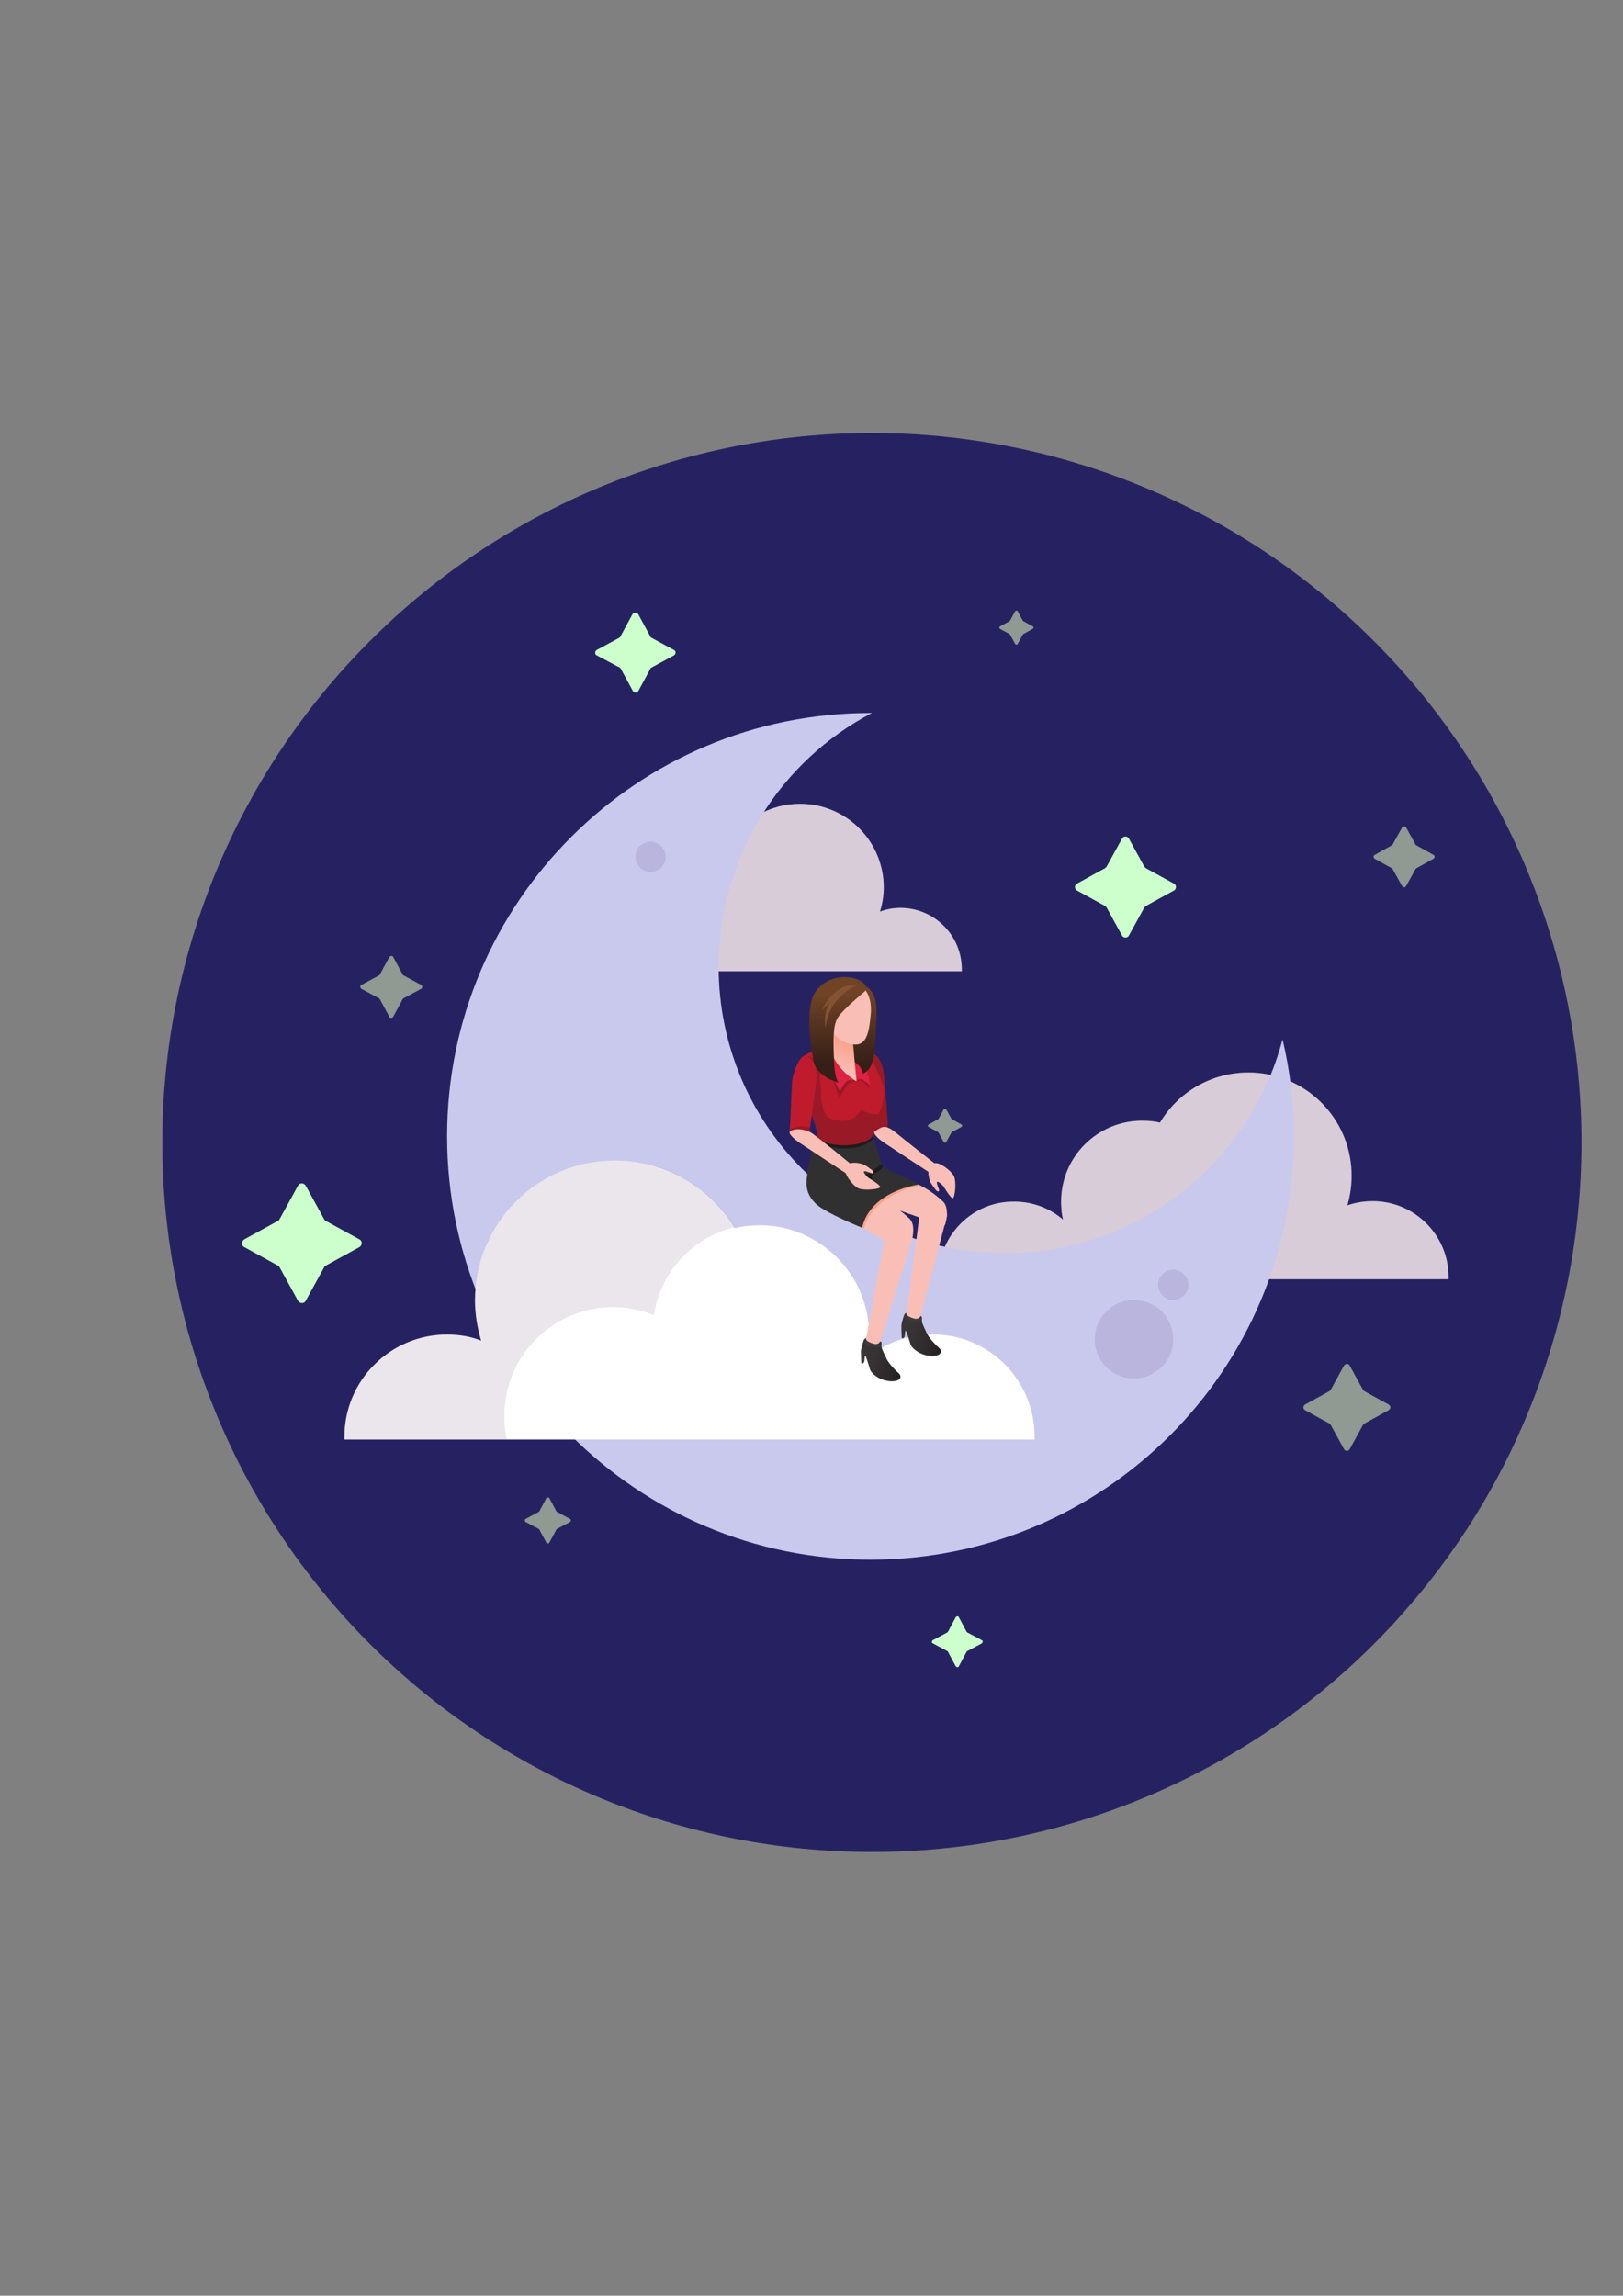 <?xml version="1.0" encoding="UTF-8"?>
<svg xmlns="http://www.w3.org/2000/svg" xmlns:xlink="http://www.w3.org/1999/xlink" width="1190.25pt" height="1683.75pt" viewBox="0 0 1190.25 1683.75" version="1.2">
<rect x="0" y="0" width="1190.25" height="1683.75" fill="#808080" stroke="none"/>
<defs>
<clipPath id="clip1">
  <path d="M 119.031 317.551 L 1159.812 317.551 L 1159.812 1358.332 L 119.031 1358.332 Z M 119.031 317.551 "/>
</clipPath>
<filter id="alpha" filterUnits="objectBoundingBox" x="0%" y="0%" width="100%" height="100%">
  <feColorMatrix type="matrix" in="SourceGraphic" values="0 0 0 0 1 0 0 0 0 1 0 0 0 0 1 0 0 0 1 0"/>
</filter>
<mask id="mask0">
  <g filter="url(#alpha)">
<rect x="0" y="0" width="1190.25" height="1683.75" style="fill:rgb(0%,0%,0%);fill-opacity:0.2;stroke:none;"/>
  </g>
</mask>
<clipPath id="clip3">
  <path d="M 1 1 L 375.77 1 L 375.77 153.695 L 1 153.695 Z M 1 1 "/>
</clipPath>
<clipPath id="clip2">
  <rect x="0" y="0" width="376" height="154"/>
</clipPath>
<g id="surface5" clip-path="url(#clip2)">
<g clip-path="url(#clip3)" clip-rule="nonzero">
<path style=" stroke:none;fill-rule:nonzero;fill:rgb(21.959%,0.78%,23.14%);fill-opacity:1;" d="M 1.336 151.469 C 1.336 152.16 1.336 152.508 1.336 153.203 L 375.324 153.203 C 375.324 152.508 375.324 152.16 375.324 151.469 C 375.324 120.938 350.344 95.961 319.816 95.961 C 313.223 95.961 306.98 97 301.082 99.082 C 303.164 92.145 304.203 84.855 304.203 77.227 C 304.203 35.246 270.207 1.594 228.574 1.594 C 201.168 1.594 176.883 16.164 163.699 38.371 C 159.535 37.328 155.027 36.98 150.516 36.98 C 117.906 36.98 91.191 63.348 91.191 96.305 C 91.191 100.816 91.539 105.324 92.578 109.488 C 82.863 101.164 70.375 96.305 56.844 96.305 C 26.316 95.961 1.336 120.938 1.336 151.469 Z M 1.336 151.469 "/>
</g>
</g>
<mask id="mask1">
  <g filter="url(#alpha)">
<rect x="0" y="0" width="1190.25" height="1683.75" style="fill:rgb(0%,0%,0%);fill-opacity:0.2;stroke:none;"/>
  </g>
</mask>
<clipPath id="clip5">
  <path d="M 2 1 L 306.395 1 L 306.395 125 L 2 125 Z M 2 1 "/>
</clipPath>
<clipPath id="clip4">
  <rect x="0" y="0" width="307" height="126"/>
</clipPath>
<g id="surface8" clip-path="url(#clip4)">
<g clip-path="url(#clip5)" clip-rule="nonzero">
<path style=" stroke:none;fill-rule:nonzero;fill:rgb(21.959%,0.78%,23.14%);fill-opacity:1;" d="M 2.777 122.965 C 2.777 123.312 2.777 124.004 2.777 124.352 L 306.336 124.352 C 306.336 124.004 306.336 123.312 306.336 122.965 C 306.336 97.984 286.215 77.863 261.234 77.863 C 256.031 77.863 250.828 78.906 246.316 80.641 C 248.051 75.09 249.094 69.191 249.094 62.945 C 249.094 28.949 221.688 1.539 187.688 1.539 C 165.484 1.539 145.711 13.336 134.953 31.375 C 131.484 30.684 128.016 29.988 124.199 29.988 C 97.488 29.988 75.977 51.496 75.977 78.211 C 75.977 82.027 76.324 85.496 77.363 88.965 C 69.387 82.375 59.324 78.211 48.223 78.211 C 22.898 77.863 2.777 97.984 2.777 122.965 Z M 2.777 122.965 "/>
</g>
</g>
<mask id="mask2">
  <g filter="url(#alpha)">
<rect x="0" y="0" width="1190.25" height="1683.75" style="fill:rgb(0%,0%,0%);fill-opacity:0.098;stroke:none;"/>
  </g>
</mask>
<clipPath id="clip7">
  <path d="M 2 3 L 288.941 3 L 288.941 208 L 2 208 Z M 2 3 "/>
</clipPath>
<clipPath id="clip6">
  <rect x="0" y="0" width="289" height="209"/>
</clipPath>
<g id="surface11" clip-path="url(#clip6)">
<g clip-path="url(#clip7)" clip-rule="nonzero">
<path style=" stroke:none;fill-rule:nonzero;fill:rgb(21.959%,0.78%,23.14%);fill-opacity:1;" d="M 288.812 52.039 C 257.934 59.324 234.344 85 229.488 116.57 C 220.121 112.754 210.059 110.672 199.652 110.672 C 155.59 110.672 119.859 146.402 119.859 190.465 C 119.859 196.363 120.551 202.258 121.594 207.809 L 2.598 207.809 C 2.598 207.117 2.598 206.422 2.598 205.73 C 2.598 164.445 36.25 130.793 77.879 130.793 C 86.555 130.793 95.227 132.18 102.859 135.301 C 100.082 125.934 98.348 115.875 98.348 105.812 C 98.348 49.266 144.145 3.125 201.039 3.125 C 238.508 2.777 270.77 22.551 288.812 52.039 Z M 288.812 52.039 "/>
</g>
</g>
<mask id="mask3">
  <g filter="url(#alpha)">
<rect x="0" y="0" width="1190.25" height="1683.75" style="fill:rgb(0%,0%,0%);fill-opacity:0.098;stroke:none;"/>
  </g>
</mask>
<clipPath id="clip9">
  <path d="M 0.293 1 L 59 1 L 59 59.609 L 0.293 59.609 Z M 0.293 1 "/>
</clipPath>
<clipPath id="clip8">
  <rect x="0" y="0" width="60" height="60"/>
</clipPath>
<g id="surface14" clip-path="url(#clip8)">
<g clip-path="url(#clip9)" clip-rule="nonzero">
<path style=" stroke:none;fill-rule:nonzero;fill:rgb(21.959%,0.78%,23.14%);fill-opacity:1;" d="M 58.414 30.262 C 58.414 31.203 58.367 32.145 58.273 33.086 C 58.18 34.023 58.043 34.953 57.859 35.879 C 57.676 36.805 57.445 37.719 57.172 38.621 C 56.898 39.523 56.582 40.41 56.223 41.281 C 55.859 42.152 55.457 43.004 55.012 43.836 C 54.566 44.668 54.082 45.477 53.559 46.258 C 53.035 47.043 52.477 47.801 51.875 48.527 C 51.277 49.258 50.645 49.957 49.98 50.621 C 49.312 51.289 48.613 51.922 47.887 52.52 C 47.156 53.117 46.398 53.68 45.617 54.203 C 44.832 54.727 44.023 55.211 43.191 55.656 C 42.359 56.102 41.508 56.504 40.637 56.863 C 39.766 57.227 38.879 57.543 37.977 57.816 C 37.074 58.09 36.16 58.32 35.234 58.504 C 34.309 58.688 33.379 58.824 32.441 58.918 C 31.5 59.012 30.562 59.059 29.617 59.059 C 28.676 59.059 27.734 59.012 26.797 58.918 C 25.855 58.824 24.926 58.688 24 58.504 C 23.074 58.32 22.16 58.09 21.258 57.816 C 20.355 57.543 19.469 57.227 18.598 56.863 C 17.727 56.504 16.875 56.102 16.043 55.656 C 15.211 55.211 14.402 54.727 13.621 54.203 C 12.836 53.68 12.078 53.117 11.352 52.52 C 10.621 51.922 9.922 51.289 9.258 50.621 C 8.59 49.957 7.957 49.258 7.359 48.527 C 6.762 47.801 6.199 47.043 5.676 46.258 C 5.152 45.477 4.668 44.668 4.223 43.836 C 3.777 43.004 3.375 42.152 3.016 41.281 C 2.652 40.41 2.336 39.523 2.062 38.621 C 1.789 37.719 1.559 36.805 1.375 35.879 C 1.191 34.953 1.055 34.023 0.961 33.086 C 0.867 32.145 0.824 31.203 0.824 30.262 C 0.824 29.32 0.867 28.379 0.961 27.438 C 1.055 26.5 1.191 25.57 1.375 24.645 C 1.559 23.719 1.789 22.805 2.062 21.902 C 2.336 21 2.652 20.113 3.016 19.242 C 3.375 18.371 3.777 17.52 4.223 16.688 C 4.668 15.855 5.152 15.047 5.676 14.266 C 6.199 13.48 6.762 12.723 7.359 11.996 C 7.957 11.266 8.59 10.566 9.258 9.902 C 9.922 9.234 10.621 8.602 11.352 8.004 C 12.078 7.406 12.836 6.844 13.621 6.32 C 14.402 5.797 15.211 5.312 16.043 4.867 C 16.875 4.422 17.727 4.02 18.598 3.66 C 19.469 3.297 20.355 2.98 21.258 2.707 C 22.16 2.434 23.074 2.203 24 2.02 C 24.926 1.836 25.855 1.699 26.797 1.605 C 27.734 1.512 28.676 1.469 29.617 1.469 C 30.562 1.469 31.5 1.512 32.441 1.605 C 33.379 1.699 34.309 1.836 35.234 2.02 C 36.16 2.203 37.074 2.434 37.977 2.707 C 38.879 2.98 39.766 3.297 40.637 3.66 C 41.508 4.02 42.359 4.422 43.191 4.867 C 44.023 5.312 44.832 5.797 45.617 6.32 C 46.398 6.844 47.156 7.406 47.887 8.004 C 48.613 8.602 49.312 9.234 49.98 9.902 C 50.645 10.566 51.277 11.266 51.875 11.996 C 52.477 12.723 53.035 13.48 53.559 14.266 C 54.082 15.047 54.566 15.855 55.012 16.688 C 55.457 17.52 55.859 18.371 56.223 19.242 C 56.582 20.113 56.898 21 57.172 21.902 C 57.445 22.805 57.676 23.719 57.859 24.645 C 58.043 25.57 58.18 26.5 58.273 27.438 C 58.367 28.379 58.414 29.32 58.414 30.262 Z M 58.414 30.262 "/>
</g>
</g>
<mask id="mask4">
  <g filter="url(#alpha)">
<rect x="0" y="0" width="1190.25" height="1683.75" style="fill:rgb(0%,0%,0%);fill-opacity:0.098;stroke:none;"/>
  </g>
</mask>
<clipPath id="clip10">
  <rect x="0" y="0" width="26" height="28"/>
</clipPath>
<g id="surface17" clip-path="url(#clip10)">
<path style=" stroke:none;fill-rule:nonzero;fill:rgb(21.959%,0.78%,23.14%);fill-opacity:1;" d="M 24.516 14.363 C 24.516 15.094 24.441 15.816 24.301 16.531 C 24.16 17.246 23.949 17.941 23.668 18.613 C 23.391 19.285 23.047 19.926 22.645 20.531 C 22.238 21.141 21.777 21.699 21.262 22.215 C 20.746 22.73 20.188 23.191 19.582 23.598 C 18.973 24 18.336 24.344 17.66 24.621 C 16.988 24.902 16.293 25.109 15.578 25.254 C 14.863 25.395 14.141 25.469 13.414 25.469 C 12.684 25.469 11.961 25.395 11.246 25.254 C 10.531 25.109 9.836 24.902 9.164 24.621 C 8.492 24.344 7.852 24 7.246 23.598 C 6.641 23.191 6.078 22.73 5.562 22.215 C 5.047 21.699 4.586 21.141 4.184 20.531 C 3.777 19.926 3.434 19.285 3.156 18.613 C 2.879 17.941 2.668 17.246 2.523 16.531 C 2.383 15.816 2.312 15.094 2.312 14.363 C 2.312 13.637 2.383 12.914 2.523 12.199 C 2.668 11.484 2.879 10.789 3.156 10.117 C 3.434 9.441 3.777 8.805 4.184 8.199 C 4.586 7.59 5.047 7.031 5.562 6.516 C 6.078 6 6.641 5.539 7.246 5.133 C 7.852 4.73 8.492 4.387 9.164 4.109 C 9.836 3.828 10.531 3.617 11.246 3.477 C 11.961 3.336 12.684 3.262 13.414 3.262 C 14.141 3.262 14.863 3.336 15.578 3.477 C 16.293 3.617 16.988 3.828 17.66 4.109 C 18.336 4.387 18.973 4.73 19.582 5.133 C 20.188 5.539 20.746 6 21.262 6.516 C 21.777 7.031 22.238 7.59 22.645 8.199 C 23.047 8.805 23.391 9.441 23.668 10.117 C 23.949 10.789 24.16 11.484 24.301 12.199 C 24.441 12.914 24.516 13.637 24.516 14.363 Z M 24.516 14.363 "/>
</g>
<mask id="mask5">
  <g filter="url(#alpha)">
<rect x="0" y="0" width="1190.25" height="1683.75" style="fill:rgb(0%,0%,0%);fill-opacity:0.098;stroke:none;"/>
  </g>
</mask>
<clipPath id="clip12">
  <path d="M 0.785 2 L 24 2 L 24 25 L 0.785 25 Z M 0.785 2 "/>
</clipPath>
<clipPath id="clip11">
  <rect x="0" y="0" width="26" height="26"/>
</clipPath>
<g id="surface20" clip-path="url(#clip11)">
<g clip-path="url(#clip12)" clip-rule="nonzero">
<path style=" stroke:none;fill-rule:nonzero;fill:rgb(21.959%,0.78%,23.14%);fill-opacity:1;" d="M 23.16 13.395 C 23.16 14.125 23.09 14.848 22.945 15.562 C 22.805 16.277 22.594 16.973 22.316 17.645 C 22.035 18.316 21.695 18.957 21.289 19.562 C 20.883 20.172 20.426 20.73 19.91 21.246 C 19.395 21.762 18.832 22.223 18.227 22.629 C 17.621 23.031 16.98 23.375 16.309 23.652 C 15.633 23.934 14.938 24.141 14.223 24.285 C 13.508 24.426 12.789 24.496 12.059 24.496 C 11.328 24.496 10.609 24.426 9.895 24.285 C 9.18 24.141 8.484 23.934 7.809 23.652 C 7.137 23.375 6.496 23.031 5.891 22.629 C 5.285 22.223 4.723 21.762 4.207 21.246 C 3.691 20.73 3.234 20.172 2.828 19.562 C 2.422 18.957 2.082 18.316 1.801 17.645 C 1.523 16.973 1.312 16.277 1.172 15.562 C 1.027 14.848 0.957 14.125 0.957 13.395 C 0.957 12.668 1.027 11.945 1.172 11.23 C 1.312 10.516 1.523 9.82 1.801 9.148 C 2.082 8.473 2.422 7.836 2.828 7.23 C 3.234 6.621 3.691 6.062 4.207 5.547 C 4.723 5.031 5.285 4.57 5.891 4.164 C 6.496 3.762 7.137 3.418 7.809 3.141 C 8.484 2.859 9.18 2.648 9.895 2.508 C 10.609 2.367 11.328 2.293 12.059 2.293 C 12.789 2.293 13.508 2.367 14.223 2.508 C 14.938 2.648 15.633 2.859 16.309 3.141 C 16.98 3.418 17.621 3.762 18.227 4.164 C 18.832 4.57 19.395 5.031 19.91 5.547 C 20.426 6.062 20.883 6.621 21.289 7.23 C 21.695 7.836 22.035 8.473 22.316 9.148 C 22.594 9.82 22.805 10.516 22.945 11.23 C 23.09 11.945 23.16 12.668 23.16 13.395 Z M 23.16 13.395 "/>
</g>
</g>
<mask id="mask6">
  <g filter="url(#alpha)">
<rect x="0" y="0" width="1190.25" height="1683.75" style="fill:rgb(0%,0%,0%);fill-opacity:0.4;stroke:none;"/>
  </g>
</mask>
<clipPath id="clip13">
  <rect x="0" y="0" width="33" height="29"/>
</clipPath>
<g id="surface23" clip-path="url(#clip13)">
<path style=" stroke:none;fill-rule:nonzero;fill:rgb(21.959%,0.78%,23.14%);fill-opacity:1;" d="M 17.273 3.34 L 21.09 10.281 C 21.09 10.281 21.438 10.625 21.438 10.625 L 28.375 14.441 C 29.07 14.789 29.07 15.832 28.375 16.176 L 21.438 19.992 C 21.438 19.992 21.09 20.34 21.09 20.34 L 17.273 27.277 C 16.926 27.973 15.887 27.973 15.539 27.277 L 11.723 20.34 C 11.723 20.34 11.375 19.992 11.375 19.992 L 4.438 16.176 C 3.742 15.832 3.742 14.789 4.438 14.441 L 11.375 10.625 C 11.375 10.625 11.723 10.281 11.723 10.281 L 15.539 3.34 C 16.234 2.648 16.926 2.648 17.273 3.34 Z M 17.273 3.34 "/>
</g>
<mask id="mask7">
  <g filter="url(#alpha)">
<rect x="0" y="0" width="1190.25" height="1683.75" style="fill:rgb(0%,0%,0%);fill-opacity:0.4;stroke:none;"/>
  </g>
</mask>
<clipPath id="clip14">
  <rect x="0" y="0" width="32" height="32"/>
</clipPath>
<g id="surface26" clip-path="url(#clip14)">
<path style=" stroke:none;fill-rule:nonzero;fill:rgb(21.959%,0.78%,23.14%);fill-opacity:1;" d="M 16.887 3.656 L 20.703 10.594 C 20.703 10.594 21.051 10.941 21.051 10.941 L 27.988 14.758 C 28.684 15.105 28.684 16.145 27.988 16.492 L 21.051 20.309 C 21.051 20.309 20.703 20.656 20.703 20.656 L 16.887 27.594 C 16.539 28.289 15.5 28.289 15.152 27.594 L 11.336 20.656 C 11.336 20.656 10.988 20.309 10.988 20.309 L 4.051 16.492 C 3.359 16.145 3.359 15.105 4.051 14.758 L 10.988 10.941 C 10.988 10.941 11.336 10.594 11.336 10.594 L 15.152 3.656 C 15.5 2.961 16.539 2.961 16.887 3.656 Z M 16.887 3.656 "/>
</g>
<mask id="mask8">
  <g filter="url(#alpha)">
<rect x="0" y="0" width="1190.25" height="1683.75" style="fill:rgb(0%,0%,0%);fill-opacity:0.4;stroke:none;"/>
  </g>
</mask>
<clipPath id="clip15">
  <rect x="0" y="0" width="39" height="36"/>
</clipPath>
<g id="surface29" clip-path="url(#clip15)">
<path style=" stroke:none;fill-rule:nonzero;fill:rgb(21.959%,0.78%,23.14%);fill-opacity:1;" d="M 20.816 1.828 L 26.02 11.543 C 26.02 11.891 26.367 11.891 26.367 11.891 L 36.082 17.094 C 36.773 17.441 36.773 18.828 36.082 19.176 L 26.367 24.379 C 26.02 24.379 26.02 24.727 26.02 24.727 L 20.816 34.441 C 20.469 35.133 19.082 35.133 18.734 34.441 L 13.531 24.727 C 13.531 24.379 13.184 24.379 13.184 24.379 L 3.469 19.176 C 2.777 18.828 2.777 17.441 3.469 17.094 L 13.184 11.891 C 13.531 11.891 13.531 11.543 13.531 11.543 L 18.734 1.828 C 19.082 1.137 20.469 1.137 20.816 1.828 Z M 20.816 1.828 "/>
</g>
<mask id="mask9">
  <g filter="url(#alpha)">
<rect x="0" y="0" width="1190.25" height="1683.75" style="fill:rgb(0%,0%,0%);fill-opacity:0.4;stroke:none;"/>
  </g>
</mask>
<clipPath id="clip17">
  <path d="M 0.078 3 L 65 3 L 65 68 L 0.078 68 Z M 0.078 3 "/>
</clipPath>
<clipPath id="clip16">
  <rect x="0" y="0" width="67" height="71"/>
</clipPath>
<g id="surface32" clip-path="url(#clip16)">
<g clip-path="url(#clip17)" clip-rule="nonzero">
<path style=" stroke:none;fill-rule:nonzero;fill:rgb(21.959%,0.78%,23.14%);fill-opacity:1;" d="M 34.816 4.691 L 44.531 22.383 C 44.879 22.73 45.223 23.078 45.57 23.422 L 63.266 33.137 C 65 34.18 65 36.262 63.266 37.301 L 45.57 47.016 C 45.223 47.363 44.879 47.707 44.531 48.055 L 34.816 65.75 C 33.777 67.484 31.695 67.484 30.652 65.75 L 20.938 48.055 C 20.594 47.707 20.246 47.363 19.898 47.016 L 2.207 37.301 C 0.469 36.262 0.469 34.18 2.207 33.137 L 19.898 23.422 C 20.246 23.078 20.594 22.73 20.938 22.383 L 30.652 4.691 C 31.695 2.953 34.121 2.953 34.816 4.691 Z M 34.816 4.691 "/>
</g>
</g>
<mask id="mask10">
  <g filter="url(#alpha)">
<rect x="0" y="0" width="1190.25" height="1683.75" style="fill:rgb(0%,0%,0%);fill-opacity:0.4;stroke:none;"/>
  </g>
</mask>
<clipPath id="clip19">
  <path d="M 3 2 L 48.883 2 L 48.883 48 L 3 48 Z M 3 2 "/>
</clipPath>
<clipPath id="clip18">
  <rect x="0" y="0" width="49" height="49"/>
</clipPath>
<g id="surface35" clip-path="url(#clip18)">
<g clip-path="url(#clip19)" clip-rule="nonzero">
<path style=" stroke:none;fill-rule:nonzero;fill:rgb(21.959%,0.78%,23.14%);fill-opacity:1;" d="M 27.332 2.945 L 34.27 15.781 C 34.27 16.129 34.617 16.129 34.961 16.477 L 47.801 23.414 C 48.84 24.105 48.84 25.844 47.801 26.188 L 34.961 33.129 C 34.617 33.129 34.617 33.473 34.27 33.82 L 27.332 46.656 C 26.637 47.699 24.902 47.699 24.555 46.656 L 17.617 33.82 C 17.617 33.473 17.27 33.473 16.922 33.129 L 4.086 26.188 C 3.047 25.496 3.047 23.762 4.086 23.414 L 16.922 16.477 C 17.27 16.477 17.27 16.129 17.617 15.781 L 24.555 2.945 C 25.25 1.902 26.984 1.902 27.332 2.945 Z M 27.332 2.945 "/>
</g>
</g>
<mask id="mask11">
  <g filter="url(#alpha)">
<rect x="0" y="0" width="1190.25" height="1683.75" style="fill:rgb(0%,0%,0%);fill-opacity:0.4;stroke:none;"/>
  </g>
</mask>
<clipPath id="clip21">
  <path d="M 0.125 1 L 45 1 L 45 46 L 0.125 46 Z M 0.125 1 "/>
</clipPath>
<clipPath id="clip20">
  <rect x="0" y="0" width="46" height="50"/>
</clipPath>
<g id="surface38" clip-path="url(#clip20)">
<g clip-path="url(#clip21)" clip-rule="nonzero">
<path style=" stroke:none;fill-rule:nonzero;fill:rgb(21.959%,0.78%,23.14%);fill-opacity:1;" d="M 24.102 1.887 L 31.039 14.375 C 31.039 14.723 31.387 14.723 31.734 15.07 L 44.223 22.008 C 45.262 22.703 45.262 24.09 44.223 24.785 L 31.734 31.723 C 31.387 31.723 31.387 32.07 31.039 32.418 L 24.102 44.906 C 23.406 45.945 22.02 45.945 21.324 44.906 L 14.387 32.418 C 14.387 32.07 14.039 32.07 13.691 31.723 L 1.203 24.785 C 0.164 24.09 0.164 22.703 1.203 22.008 L 13.691 15.07 C 14.039 15.07 14.039 14.723 14.387 14.375 L 21.324 1.887 C 22.02 0.848 23.406 0.848 24.102 1.887 Z M 24.102 1.887 "/>
</g>
</g>
<clipPath id="clip22">
  <path d="M 661 962.438 L 690.406 962.438 L 690.406 993.992 L 661 993.992 Z M 661 962.438 "/>
</clipPath>
<clipPath id="clip23">
  <path d="M 661.285 981.223 L 662.188 981.734 L 662.961 975.5 C 664.379 975.949 664.723 976.699 664.723 976.699 C 665.926 979.871 666.242 981.582 666.914 983.145 C 671.887 994.73 685.781 995.02 689.398 992.125 C 690.922 990.902 689.414 989.176 687.766 987.758 C 685.875 986.125 681.289 981.203 679.855 978.156 C 676.469 970.973 675.832 970.004 676.125 967.391 C 676.352 965.406 676.078 965.844 670.871 963.684 C 669.297 963.031 668.473 962.516 665.867 962.758 C 664.465 962.887 663.293 963.441 662.574 965.902 C 662.574 965.902 661.027 970.488 661.027 972.801 C 661.027 975.117 661.285 981.223 661.285 981.223 Z M 661.285 981.223 "/>
</clipPath>
<clipPath id="clip24">
  <path d="M 661.285 981.223 L 662.188 981.734 L 662.961 975.5 C 664.379 975.949 664.723 976.699 664.723 976.699 C 665.926 979.871 666.242 981.582 666.914 983.145 C 671.887 994.73 685.781 995.02 689.398 992.125 C 690.922 990.902 689.414 989.176 687.766 987.758 C 685.875 986.125 681.289 981.203 679.855 978.156 C 676.469 970.973 675.832 970.004 676.125 967.391 C 676.352 965.406 676.078 965.844 670.871 963.684 C 669.297 963.031 668.473 962.516 665.867 962.758 C 664.465 962.887 663.293 963.441 662.574 965.902 C 662.574 965.902 661.027 970.488 661.027 972.801 C 661.027 975.117 661.285 981.223 661.285 981.223 "/>
</clipPath>
<clipPath id="clip25">
  <path d="M 699.691 965.066 L 688.578 1003.031 L 652.262 992.469 L 663.371 954.504 Z M 699.691 965.066 "/>
</clipPath>
<linearGradient id="linear0" gradientUnits="userSpaceOnUse" x1="-0.035" y1="0" x2="1.072" y2="0" gradientTransform="matrix(-32.137,-9.347,-9.377,32.035,692.299,983.389)">
<stop offset="0" style="stop-color:rgb(13.699%,12.199%,12.5%);stop-opacity:1;"/>
<stop offset="0.031" style="stop-color:rgb(13.699%,12.199%,12.5%);stop-opacity:1;"/>
<stop offset="0.047" style="stop-color:rgb(13.745%,12.233%,12.546%);stop-opacity:1;"/>
<stop offset="0.055" style="stop-color:rgb(13.893%,12.344%,12.692%);stop-opacity:1;"/>
<stop offset="0.062" style="stop-color:rgb(14.093%,12.506%,12.894%);stop-opacity:1;"/>
<stop offset="0.094" style="stop-color:rgb(14.388%,12.788%,13.188%);stop-opacity:1;"/>
<stop offset="0.109" style="stop-color:rgb(14.774%,13.174%,13.574%);stop-opacity:1;"/>
<stop offset="0.125" style="stop-color:rgb(15.132%,13.557%,13.931%);stop-opacity:1;"/>
<stop offset="0.141" style="stop-color:rgb(15.327%,13.925%,14.127%);stop-opacity:1;"/>
<stop offset="0.156" style="stop-color:rgb(15.547%,14.119%,14.346%);stop-opacity:1;"/>
<stop offset="0.172" style="stop-color:rgb(15.918%,14.33%,14.719%);stop-opacity:1;"/>
<stop offset="0.188" style="stop-color:rgb(16.113%,14.709%,14.914%);stop-opacity:1;"/>
<stop offset="0.203" style="stop-color:rgb(16.319%,14.905%,15.12%);stop-opacity:1;"/>
<stop offset="0.219" style="stop-color:rgb(16.705%,15.106%,15.506%);stop-opacity:1;"/>
<stop offset="0.25" style="stop-color:rgb(17.091%,15.492%,15.892%);stop-opacity:1;"/>
<stop offset="0.258" style="stop-color:rgb(17.291%,15.785%,16.185%);stop-opacity:1;"/>
<stop offset="0.266" style="stop-color:rgb(17.299%,15.988%,16.388%);stop-opacity:1;"/>
<stop offset="0.281" style="stop-color:rgb(17.439%,16.095%,16.495%);stop-opacity:1;"/>
<stop offset="0.297" style="stop-color:rgb(17.767%,16.278%,16.678%);stop-opacity:1;"/>
<stop offset="0.312" style="stop-color:rgb(17.978%,16.478%,16.878%);stop-opacity:1;"/>
<stop offset="0.328" style="stop-color:rgb(18.173%,16.673%,17.073%);stop-opacity:1;"/>
<stop offset="0.344" style="stop-color:rgb(18.373%,16.873%,17.273%);stop-opacity:1;"/>
<stop offset="0.359" style="stop-color:rgb(18.567%,17.067%,17.426%);stop-opacity:1;"/>
<stop offset="0.375" style="stop-color:rgb(18.767%,17.267%,17.575%);stop-opacity:1;"/>
<stop offset="0.391" style="stop-color:rgb(18.961%,17.419%,17.76%);stop-opacity:1;"/>
<stop offset="0.406" style="stop-color:rgb(19.16%,17.57%,17.96%);stop-opacity:1;"/>
<stop offset="0.422" style="stop-color:rgb(19.345%,17.746%,18.146%);stop-opacity:1;"/>
<stop offset="0.438" style="stop-color:rgb(19.545%,17.946%,18.346%);stop-opacity:1;"/>
<stop offset="0.469" style="stop-color:rgb(19.667%,18.068%,18.468%);stop-opacity:1;"/>
<stop offset="0.484" style="stop-color:rgb(19.835%,18.234%,18.634%);stop-opacity:1;"/>
<stop offset="0.5" style="stop-color:rgb(20.032%,18.433%,18.832%);stop-opacity:1;"/>
<stop offset="0.531" style="stop-color:rgb(20.326%,18.727%,19.127%);stop-opacity:1;"/>
<stop offset="0.562" style="stop-color:rgb(20.66%,19.115%,19.461%);stop-opacity:1;"/>
<stop offset="0.594" style="stop-color:rgb(20.851%,19.453%,19.652%);stop-opacity:1;"/>
<stop offset="0.609" style="stop-color:rgb(21.001%,19.6%,19.801%);stop-opacity:1;"/>
<stop offset="0.625" style="stop-color:rgb(21.149%,19.649%,19.998%);stop-opacity:1;"/>
<stop offset="0.656" style="stop-color:rgb(21.245%,19.849%,20.248%);stop-opacity:1;"/>
<stop offset="0.688" style="stop-color:rgb(21.463%,20.018%,20.418%);stop-opacity:1;"/>
<stop offset="0.719" style="stop-color:rgb(21.735%,20.135%,20.535%);stop-opacity:1;"/>
<stop offset="0.75" style="stop-color:rgb(21.916%,20.332%,20.732%);stop-opacity:1;"/>
<stop offset="0.812" style="stop-color:rgb(22.009%,20.615%,21.014%);stop-opacity:1;"/>
<stop offset="0.875" style="stop-color:rgb(22.209%,20.799%,21.199%);stop-opacity:1;"/>
<stop offset="1" style="stop-color:rgb(22.4%,20.799%,21.199%);stop-opacity:1;"/>
</linearGradient>
<clipPath id="clip26">
  <path d="M 663 962.438 L 676.219 962.438 L 676.219 969.512 L 663 969.512 Z M 663 962.438 "/>
</clipPath>
<clipPath id="clip27">
  <path d="M 675.992 966.055 C 675.992 966.055 677.168 970.129 670.418 968.887 C 662.656 967.461 661.535 964.078 664.91 962.91 C 668.289 961.738 674.965 964.078 675.992 966.055 Z M 675.992 966.055 "/>
</clipPath>
<clipPath id="clip28">
  <path d="M 675.992 966.055 C 675.992 966.055 677.168 970.129 670.418 968.887 C 662.656 967.461 661.535 964.078 664.91 962.91 C 668.289 961.738 674.965 964.078 675.992 966.055 "/>
</clipPath>
<clipPath id="clip29">
  <path d="M 662.395 958.188 L 679.086 962.199 L 676.312 973.676 L 659.621 969.668 Z M 662.395 958.188 "/>
</clipPath>
<linearGradient id="linear1" gradientUnits="userSpaceOnUse" x1="-0.288" y1="0" x2="0.786" y2="0" gradientTransform="matrix(-2.201,9.106,9.135,2.194,670.09,963.74)">
<stop offset="0" style="stop-color:rgb(22.4%,20.799%,21.199%);stop-opacity:1;"/>
<stop offset="0.25" style="stop-color:rgb(22.4%,20.862%,21.262%);stop-opacity:1;"/>
<stop offset="0.375" style="stop-color:rgb(22.449%,21.062%,21.461%);stop-opacity:1;"/>
<stop offset="0.438" style="stop-color:rgb(22.598%,21.272%,21.672%);stop-opacity:1;"/>
<stop offset="0.469" style="stop-color:rgb(22.743%,21.472%,21.872%);stop-opacity:1;"/>
<stop offset="0.5" style="stop-color:rgb(22.961%,21.616%,22.015%);stop-opacity:1;"/>
<stop offset="0.531" style="stop-color:rgb(23.305%,21.805%,22.205%);stop-opacity:1;"/>
<stop offset="0.562" style="stop-color:rgb(23.488%,22.144%,22.388%);stop-opacity:1;"/>
<stop offset="0.594" style="stop-color:rgb(23.625%,22.356%,22.495%);stop-opacity:1;"/>
<stop offset="0.625" style="stop-color:rgb(23.923%,22.473%,22.742%);stop-opacity:1;"/>
<stop offset="0.656" style="stop-color:rgb(24.197%,22.693%,23.067%);stop-opacity:1;"/>
<stop offset="0.672" style="stop-color:rgb(24.3%,22.925%,23.325%);stop-opacity:1;"/>
<stop offset="0.688" style="stop-color:rgb(24.38%,23.137%,23.454%);stop-opacity:1;"/>
<stop offset="0.703" style="stop-color:rgb(24.58%,23.38%,23.546%);stop-opacity:1;"/>
<stop offset="0.719" style="stop-color:rgb(24.715%,23.499%,23.747%);stop-opacity:1;"/>
<stop offset="0.75" style="stop-color:rgb(24.915%,23.659%,24.059%);stop-opacity:1;"/>
<stop offset="0.766" style="stop-color:rgb(25.233%,23.859%,24.258%);stop-opacity:1;"/>
<stop offset="0.781" style="stop-color:rgb(25.433%,24.005%,24.405%);stop-opacity:1;"/>
<stop offset="0.797" style="stop-color:rgb(25.571%,24.205%,24.605%);stop-opacity:1;"/>
<stop offset="0.812" style="stop-color:rgb(25.771%,24.341%,24.741%);stop-opacity:1;"/>
<stop offset="0.844" style="stop-color:rgb(26.083%,24.541%,24.94%);stop-opacity:1;"/>
<stop offset="0.859" style="stop-color:rgb(26.283%,24.849%,25.249%);stop-opacity:1;"/>
<stop offset="0.875" style="stop-color:rgb(26.424%,25.049%,25.449%);stop-opacity:1;"/>
<stop offset="0.891" style="stop-color:rgb(26.624%,25.195%,25.595%);stop-opacity:1;"/>
<stop offset="0.906" style="stop-color:rgb(26.765%,25.462%,25.795%);stop-opacity:1;"/>
<stop offset="0.922" style="stop-color:rgb(27.007%,25.766%,25.94%);stop-opacity:1;"/>
<stop offset="0.938" style="stop-color:rgb(27.341%,25.906%,26.149%);stop-opacity:1;"/>
<stop offset="0.969" style="stop-color:rgb(27.612%,26.106%,26.508%);stop-opacity:1;"/>
<stop offset="0.984" style="stop-color:rgb(27.762%,26.419%,26.819%);stop-opacity:1;"/>
<stop offset="1" style="stop-color:rgb(27.885%,26.706%,27.019%);stop-opacity:1;"/>
</linearGradient>
<clipPath id="clip30">
  <path d="M 637 1001 L 661 1001 L 661 1013.867 L 637 1013.867 Z M 637 1001 "/>
</clipPath>
<clipPath id="clip31">
  <path d="M 631 981 L 660.391 981 L 660.391 1012.492 L 631 1012.492 Z M 631 981 "/>
</clipPath>
<clipPath id="clip32">
  <path d="M 631.641 999.738 L 632.543 1000.254 L 633.316 994.016 C 634.734 994.469 635.078 995.219 635.078 995.219 C 636.285 998.391 636.598 1000.098 637.27 1001.66 C 642.246 1013.25 656.137 1013.535 659.754 1010.645 C 661.281 1009.422 659.77 1007.695 658.121 1006.273 C 656.227 1004.645 651.645 999.723 650.211 996.676 C 646.824 989.488 646.188 988.52 646.484 985.91 C 646.707 983.926 646.438 984.359 641.23 982.203 C 639.652 981.547 638.828 981.035 636.227 981.273 C 634.82 981.406 633.648 981.957 632.93 984.418 C 632.93 984.418 631.383 989.004 631.383 991.32 C 631.383 993.633 631.641 999.738 631.641 999.738 Z M 631.641 999.738 "/>
</clipPath>
<clipPath id="clip33">
  <path d="M 631.641 999.738 L 632.543 1000.254 L 633.316 994.016 C 634.734 994.469 635.078 995.219 635.078 995.219 C 636.285 998.391 636.598 1000.098 637.27 1001.66 C 642.246 1013.25 656.137 1013.535 659.754 1010.645 C 661.281 1009.422 659.77 1007.695 658.121 1006.273 C 656.227 1004.645 651.645 999.723 650.211 996.676 C 646.824 989.488 646.188 988.52 646.484 985.91 C 646.707 983.926 646.438 984.359 641.23 982.203 C 639.652 981.547 638.828 981.035 636.227 981.273 C 634.82 981.406 633.648 981.957 632.93 984.418 C 632.93 984.418 631.383 989.004 631.383 991.32 C 631.383 993.633 631.641 999.738 631.641 999.738 "/>
</clipPath>
<clipPath id="clip34">
  <path d="M 670.047 983.586 L 658.938 1021.551 L 622.617 1010.984 L 633.727 973.02 Z M 670.047 983.586 "/>
</clipPath>
<linearGradient id="linear2" gradientUnits="userSpaceOnUse" x1="-0.024" y1="0" x2="1.072" y2="0" gradientTransform="matrix(-32.137,-9.347,-9.377,32.036,662.655,1001.91)">
<stop offset="0" style="stop-color:rgb(13.699%,12.199%,12.5%);stop-opacity:1;"/>
<stop offset="0.031" style="stop-color:rgb(13.699%,12.199%,12.5%);stop-opacity:1;"/>
<stop offset="0.047" style="stop-color:rgb(13.867%,12.326%,12.668%);stop-opacity:1;"/>
<stop offset="0.062" style="stop-color:rgb(14.227%,12.636%,13.028%);stop-opacity:1;"/>
<stop offset="0.094" style="stop-color:rgb(14.61%,13.011%,13.411%);stop-opacity:1;"/>
<stop offset="0.109" style="stop-color:rgb(14.992%,13.391%,13.792%);stop-opacity:1;"/>
<stop offset="0.117" style="stop-color:rgb(15.24%,13.678%,14.04%);stop-opacity:1;"/>
<stop offset="0.125" style="stop-color:rgb(15.3%,13.876%,14.099%);stop-opacity:1;"/>
<stop offset="0.141" style="stop-color:rgb(15.431%,14.038%,14.232%);stop-opacity:1;"/>
<stop offset="0.156" style="stop-color:rgb(15.753%,14.221%,14.554%);stop-opacity:1;"/>
<stop offset="0.164" style="stop-color:rgb(16.02%,14.438%,14.821%);stop-opacity:1;"/>
<stop offset="0.172" style="stop-color:rgb(16.1%,14.635%,14.899%);stop-opacity:1;"/>
<stop offset="0.188" style="stop-color:rgb(16.212%,14.818%,15.012%);stop-opacity:1;"/>
<stop offset="0.195" style="stop-color:rgb(16.42%,14.906%,15.221%);stop-opacity:1;"/>
<stop offset="0.203" style="stop-color:rgb(16.617%,15.016%,15.416%);stop-opacity:1;"/>
<stop offset="0.219" style="stop-color:rgb(16.808%,15.208%,15.608%);stop-opacity:1;"/>
<stop offset="0.234" style="stop-color:rgb(16.992%,15.393%,15.793%);stop-opacity:1;"/>
<stop offset="0.25" style="stop-color:rgb(17.192%,15.681%,16.081%);stop-opacity:1;"/>
<stop offset="0.266" style="stop-color:rgb(17.363%,15.988%,16.388%);stop-opacity:1;"/>
<stop offset="0.281" style="stop-color:rgb(17.587%,16.174%,16.574%);stop-opacity:1;"/>
<stop offset="0.312" style="stop-color:rgb(17.94%,16.44%,16.84%);stop-opacity:1;"/>
<stop offset="0.344" style="stop-color:rgb(18.321%,16.821%,17.207%);stop-opacity:1;"/>
<stop offset="0.375" style="stop-color:rgb(18.695%,17.184%,17.529%);stop-opacity:1;"/>
<stop offset="0.406" style="stop-color:rgb(19.064%,17.505%,17.865%);stop-opacity:1;"/>
<stop offset="0.438" style="stop-color:rgb(19.426%,17.827%,18.227%);stop-opacity:1;"/>
<stop offset="0.469" style="stop-color:rgb(19.701%,18.102%,18.501%);stop-opacity:1;"/>
<stop offset="0.5" style="stop-color:rgb(19.998%,18.399%,18.799%);stop-opacity:1;"/>
<stop offset="0.531" style="stop-color:rgb(20.386%,18.787%,19.186%);stop-opacity:1;"/>
<stop offset="0.562" style="stop-color:rgb(20.689%,19.171%,19.489%);stop-opacity:1;"/>
<stop offset="0.594" style="stop-color:rgb(20.877%,19.481%,19.676%);stop-opacity:1;"/>
<stop offset="0.625" style="stop-color:rgb(21.077%,19.672%,19.949%);stop-opacity:1;"/>
<stop offset="0.656" style="stop-color:rgb(21.265%,19.872%,20.271%);stop-opacity:1;"/>
<stop offset="0.688" style="stop-color:rgb(21.494%,20.027%,20.428%);stop-opacity:1;"/>
<stop offset="0.75" style="stop-color:rgb(21.828%,20.251%,20.651%);stop-opacity:1;"/>
<stop offset="0.812" style="stop-color:rgb(22.015%,20.622%,21.022%);stop-opacity:1;"/>
<stop offset="0.875" style="stop-color:rgb(22.215%,20.799%,21.199%);stop-opacity:1;"/>
<stop offset="1" style="stop-color:rgb(22.4%,20.799%,21.199%);stop-opacity:1;"/>
</linearGradient>
<clipPath id="clip35">
  <path d="M 633.102 981 L 646.746 981 L 646.746 988 L 633.102 988 Z M 633.102 981 "/>
</clipPath>
<clipPath id="clip36">
  <path d="M 646.348 984.57 C 646.348 984.57 647.527 988.645 640.77 987.406 C 633.012 985.98 631.895 982.598 635.27 981.426 C 638.645 980.254 645.32 982.598 646.348 984.57 Z M 646.348 984.57 "/>
</clipPath>
<clipPath id="clip37">
  <path d="M 646.348 984.57 C 646.348 984.57 647.527 988.645 640.77 987.406 C 633.012 985.98 631.895 982.598 635.27 981.426 C 638.645 980.254 645.32 982.598 646.348 984.57 "/>
</clipPath>
<clipPath id="clip38">
  <path d="M 632.75 976.707 L 649.441 980.715 L 646.668 992.195 L 629.977 988.188 Z M 632.75 976.707 "/>
</clipPath>
<linearGradient id="linear3" gradientUnits="userSpaceOnUse" x1="-0.295" y1="0" x2="0.78" y2="0" gradientTransform="matrix(-2.201,9.106,9.135,2.194,640.443,982.261)">
<stop offset="0" style="stop-color:rgb(22.4%,20.799%,21.199%);stop-opacity:1;"/>
<stop offset="0.25" style="stop-color:rgb(22.4%,20.854%,21.254%);stop-opacity:1;"/>
<stop offset="0.375" style="stop-color:rgb(22.437%,21.054%,21.454%);stop-opacity:1;"/>
<stop offset="0.438" style="stop-color:rgb(22.586%,21.237%,21.637%);stop-opacity:1;"/>
<stop offset="0.5" style="stop-color:rgb(22.881%,21.437%,21.837%);stop-opacity:1;"/>
<stop offset="0.531" style="stop-color:rgb(23.236%,21.753%,22.153%);stop-opacity:1;"/>
<stop offset="0.562" style="stop-color:rgb(23.453%,22.076%,22.354%);stop-opacity:1;"/>
<stop offset="0.594" style="stop-color:rgb(23.59%,22.322%,22.469%);stop-opacity:1;"/>
<stop offset="0.625" style="stop-color:rgb(23.854%,22.447%,22.681%);stop-opacity:1;"/>
<stop offset="0.656" style="stop-color:rgb(24.162%,22.632%,22.998%);stop-opacity:1;"/>
<stop offset="0.688" style="stop-color:rgb(24.313%,22.949%,23.334%);stop-opacity:1;"/>
<stop offset="0.719" style="stop-color:rgb(24.513%,23.312%,23.645%);stop-opacity:1;"/>
<stop offset="0.734" style="stop-color:rgb(24.82%,23.499%,23.846%);stop-opacity:1;"/>
<stop offset="0.75" style="stop-color:rgb(25.02%,23.592%,23.991%);stop-opacity:1;"/>
<stop offset="0.766" style="stop-color:rgb(25.162%,23.792%,24.191%);stop-opacity:1;"/>
<stop offset="0.781" style="stop-color:rgb(25.362%,23.938%,24.338%);stop-opacity:1;"/>
<stop offset="0.812" style="stop-color:rgb(25.67%,24.138%,24.538%);stop-opacity:1;"/>
<stop offset="0.828" style="stop-color:rgb(25.87%,24.446%,24.846%);stop-opacity:1;"/>
<stop offset="0.844" style="stop-color:rgb(26.016%,24.646%,25.046%);stop-opacity:1;"/>
<stop offset="0.859" style="stop-color:rgb(26.216%,24.782%,25.182%);stop-opacity:1;"/>
<stop offset="0.875" style="stop-color:rgb(26.352%,24.982%,25.381%);stop-opacity:1;"/>
<stop offset="0.906" style="stop-color:rgb(26.552%,25.294%,25.694%);stop-opacity:1;"/>
<stop offset="0.922" style="stop-color:rgb(26.872%,25.667%,25.894%);stop-opacity:1;"/>
<stop offset="0.938" style="stop-color:rgb(27.213%,25.871%,26.039%);stop-opacity:1;"/>
<stop offset="0.953" style="stop-color:rgb(27.44%,26.006%,26.347%);stop-opacity:1;"/>
<stop offset="0.969" style="stop-color:rgb(27.559%,26.205%,26.607%);stop-opacity:1;"/>
<stop offset="0.984" style="stop-color:rgb(27.708%,26.352%,26.752%);stop-opacity:1;"/>
<stop offset="1" style="stop-color:rgb(27.818%,26.572%,26.952%);stop-opacity:1;"/>
</linearGradient>
<clipPath id="clip39">
  <path d="M 622.723 723.426 L 642.926 723.426 L 642.926 787.516 L 622.723 787.516 Z M 622.723 723.426 "/>
</clipPath>
<clipPath id="clip40">
  <path d="M 634.578 723.426 C 634.578 723.426 643.801 726.051 642.746 745.227 C 641.695 764.398 643.273 783.312 632.734 787.516 C 632.734 787.516 632.207 783.312 629.309 780.949 C 626.41 778.586 622.723 774.906 622.723 774.906 C 622.723 774.906 624.832 724.211 634.578 723.426 Z M 634.578 723.426 "/>
</clipPath>
<clipPath id="clip41">
  <path d="M 634.578 723.426 C 634.578 723.426 643.801 726.051 642.746 745.227 C 641.695 764.398 643.273 783.312 632.734 787.516 C 632.734 787.516 632.207 783.312 629.309 780.949 C 626.41 778.586 622.723 774.906 622.723 774.906 C 622.723 774.906 624.832 724.211 634.578 723.426 "/>
</clipPath>
<linearGradient id="linear4" gradientUnits="userSpaceOnUse" x1="-0.137" y1="0" x2="1.148" y2="0" gradientTransform="matrix(-0,49.894,50.053,0,632.777,730.254)">
<stop offset="0" style="stop-color:rgb(43.5%,26.299%,14.099%);stop-opacity:1;"/>
<stop offset="0.062" style="stop-color:rgb(43.5%,26.299%,14.099%);stop-opacity:1;"/>
<stop offset="0.094" style="stop-color:rgb(43.5%,26.299%,14.099%);stop-opacity:1;"/>
<stop offset="0.109" style="stop-color:rgb(43.489%,26.288%,14.088%);stop-opacity:1;"/>
<stop offset="0.117" style="stop-color:rgb(43.283%,26.088%,13.889%);stop-opacity:1;"/>
<stop offset="0.125" style="stop-color:rgb(42.892%,25.899%,13.699%);stop-opacity:1;"/>
<stop offset="0.141" style="stop-color:rgb(42.555%,25.706%,13.699%);stop-opacity:1;"/>
<stop offset="0.148" style="stop-color:rgb(42.393%,25.496%,13.699%);stop-opacity:1;"/>
<stop offset="0.156" style="stop-color:rgb(42.18%,25.287%,13.699%);stop-opacity:1;"/>
<stop offset="0.172" style="stop-color:rgb(41.791%,25.099%,13.699%);stop-opacity:1;"/>
<stop offset="0.18" style="stop-color:rgb(41.406%,24.905%,13.699%);stop-opacity:1;"/>
<stop offset="0.188" style="stop-color:rgb(41.019%,24.706%,13.699%);stop-opacity:1;"/>
<stop offset="0.191" style="stop-color:rgb(40.802%,24.5%,13.699%);stop-opacity:1;"/>
<stop offset="0.195" style="stop-color:rgb(40.782%,24.3%,13.699%);stop-opacity:1;"/>
<stop offset="0.203" style="stop-color:rgb(40.59%,24.3%,13.699%);stop-opacity:1;"/>
<stop offset="0.219" style="stop-color:rgb(40.205%,24.104%,13.504%);stop-opacity:1;"/>
<stop offset="0.227" style="stop-color:rgb(39.816%,23.904%,13.304%);stop-opacity:1;"/>
<stop offset="0.234" style="stop-color:rgb(39.6%,23.889%,13.3%);stop-opacity:1;"/>
<stop offset="0.242" style="stop-color:rgb(39.384%,23.689%,13.3%);stop-opacity:1;"/>
<stop offset="0.25" style="stop-color:rgb(38.994%,23.499%,13.3%);stop-opacity:1;"/>
<stop offset="0.258" style="stop-color:rgb(38.799%,23.303%,13.3%);stop-opacity:1;"/>
<stop offset="0.266" style="stop-color:rgb(38.608%,23.103%,13.3%);stop-opacity:1;"/>
<stop offset="0.273" style="stop-color:rgb(38.397%,23.088%,13.3%);stop-opacity:1;"/>
<stop offset="0.281" style="stop-color:rgb(38.182%,22.888%,13.3%);stop-opacity:1;"/>
<stop offset="0.297" style="stop-color:rgb(37.793%,22.699%,13.3%);stop-opacity:1;"/>
<stop offset="0.305" style="stop-color:rgb(37.454%,22.556%,13.107%);stop-opacity:1;"/>
<stop offset="0.312" style="stop-color:rgb(37.305%,22.406%,12.907%);stop-opacity:1;"/>
<stop offset="0.316" style="stop-color:rgb(37.091%,22.198%,12.9%);stop-opacity:1;"/>
<stop offset="0.32" style="stop-color:rgb(36.885%,21.999%,12.9%);stop-opacity:1;"/>
<stop offset="0.328" style="stop-color:rgb(36.691%,21.999%,12.9%);stop-opacity:1;"/>
<stop offset="0.344" style="stop-color:rgb(36.305%,21.805%,12.9%);stop-opacity:1;"/>
<stop offset="0.352" style="stop-color:rgb(36.105%,21.605%,12.9%);stop-opacity:1;"/>
<stop offset="0.355" style="stop-color:rgb(35.89%,21.59%,12.9%);stop-opacity:1;"/>
<stop offset="0.359" style="stop-color:rgb(35.683%,21.582%,12.9%);stop-opacity:1;"/>
<stop offset="0.375" style="stop-color:rgb(35.49%,21.39%,12.9%);stop-opacity:1;"/>
<stop offset="0.383" style="stop-color:rgb(35.104%,21.199%,12.704%);stop-opacity:1;"/>
<stop offset="0.391" style="stop-color:rgb(34.904%,21.01%,12.505%);stop-opacity:1;"/>
<stop offset="0.395" style="stop-color:rgb(34.689%,20.799%,12.5%);stop-opacity:1;"/>
<stop offset="0.398" style="stop-color:rgb(34.48%,20.779%,12.5%);stop-opacity:1;"/>
<stop offset="0.406" style="stop-color:rgb(34.29%,20.589%,12.5%);stop-opacity:1;"/>
<stop offset="0.422" style="stop-color:rgb(33.904%,20.399%,12.5%);stop-opacity:1;"/>
<stop offset="0.43" style="stop-color:rgb(33.704%,20.209%,12.5%);stop-opacity:1;"/>
<stop offset="0.438" style="stop-color:rgb(33.513%,20.009%,12.5%);stop-opacity:1;"/>
<stop offset="0.441" style="stop-color:rgb(33.113%,19.992%,12.349%);stop-opacity:1;"/>
<stop offset="0.445" style="stop-color:rgb(32.899%,19.986%,12.199%);stop-opacity:1;"/>
<stop offset="0.453" style="stop-color:rgb(32.898%,19.792%,12.199%);stop-opacity:1;"/>
<stop offset="0.461" style="stop-color:rgb(32.701%,19.6%,12.199%);stop-opacity:1;"/>
<stop offset="0.469" style="stop-color:rgb(32.503%,19.6%,12.199%);stop-opacity:1;"/>
<stop offset="0.477" style="stop-color:rgb(32.359%,19.412%,12.199%);stop-opacity:1;"/>
<stop offset="0.484" style="stop-color:rgb(32.201%,19.205%,12.199%);stop-opacity:1;"/>
<stop offset="0.492" style="stop-color:rgb(31.989%,18.991%,12.199%);stop-opacity:1;"/>
<stop offset="0.5" style="stop-color:rgb(31.598%,18.799%,12.199%);stop-opacity:1;"/>
<stop offset="0.508" style="stop-color:rgb(31.401%,18.799%,12.006%);stop-opacity:1;"/>
<stop offset="0.516" style="stop-color:rgb(31.21%,18.61%,11.806%);stop-opacity:1;"/>
<stop offset="0.523" style="stop-color:rgb(31.001%,18.41%,11.8%);stop-opacity:1;"/>
<stop offset="0.531" style="stop-color:rgb(30.791%,18.394%,11.8%);stop-opacity:1;"/>
<stop offset="0.539" style="stop-color:rgb(30.6%,18.196%,11.8%);stop-opacity:1;"/>
<stop offset="0.547" style="stop-color:rgb(30.405%,17.999%,11.8%);stop-opacity:1;"/>
<stop offset="0.555" style="stop-color:rgb(30.016%,17.999%,11.8%);stop-opacity:1;"/>
<stop offset="0.562" style="stop-color:rgb(29.81%,17.813%,11.8%);stop-opacity:1;"/>
<stop offset="0.566" style="stop-color:rgb(29.599%,17.613%,11.6%);stop-opacity:1;"/>
<stop offset="0.57" style="stop-color:rgb(29.399%,17.599%,11.4%);stop-opacity:1;"/>
<stop offset="0.578" style="stop-color:rgb(29.398%,17.598%,11.4%);stop-opacity:1;"/>
<stop offset="0.586" style="stop-color:rgb(29.202%,17.451%,11.4%);stop-opacity:1;"/>
<stop offset="0.594" style="stop-color:rgb(29.004%,17.302%,11.4%);stop-opacity:1;"/>
<stop offset="0.602" style="stop-color:rgb(28.813%,17.299%,11.4%);stop-opacity:1;"/>
<stop offset="0.605" style="stop-color:rgb(28.606%,17.099%,11.4%);stop-opacity:1;"/>
<stop offset="0.609" style="stop-color:rgb(28.586%,16.899%,11.4%);stop-opacity:1;"/>
<stop offset="0.617" style="stop-color:rgb(28.391%,16.899%,11.397%);stop-opacity:1;"/>
<stop offset="0.625" style="stop-color:rgb(28%,16.899%,11.2%);stop-opacity:1;"/>
<stop offset="0.633" style="stop-color:rgb(27.802%,16.707%,11.002%);stop-opacity:1;"/>
<stop offset="0.641" style="stop-color:rgb(27.658%,16.507%,10.999%);stop-opacity:1;"/>
<stop offset="0.645" style="stop-color:rgb(27.501%,16.299%,10.999%);stop-opacity:1;"/>
<stop offset="0.648" style="stop-color:rgb(27.484%,16.1%,10.999%);stop-opacity:1;"/>
<stop offset="0.656" style="stop-color:rgb(27.292%,16.1%,10.999%);stop-opacity:1;"/>
<stop offset="0.672" style="stop-color:rgb(26.906%,15.906%,10.805%);stop-opacity:1;"/>
<stop offset="0.688" style="stop-color:rgb(26.521%,15.706%,10.605%);stop-opacity:1;"/>
<stop offset="0.691" style="stop-color:rgb(26.115%,15.5%,10.599%);stop-opacity:1;"/>
<stop offset="0.695" style="stop-color:rgb(25.899%,15.3%,10.599%);stop-opacity:1;"/>
<stop offset="0.703" style="stop-color:rgb(25.899%,15.3%,10.599%);stop-opacity:1;"/>
<stop offset="0.711" style="stop-color:rgb(25.703%,15.3%,10.599%);stop-opacity:1;"/>
<stop offset="0.719" style="stop-color:rgb(25.504%,15.109%,10.599%);stop-opacity:1;"/>
<stop offset="0.727" style="stop-color:rgb(25.313%,14.909%,10.414%);stop-opacity:1;"/>
<stop offset="0.734" style="stop-color:rgb(25.108%,14.893%,10.214%);stop-opacity:1;"/>
<stop offset="0.75" style="stop-color:rgb(24.893%,14.693%,10.199%);stop-opacity:1;"/>
<stop offset="0.758" style="stop-color:rgb(24.507%,14.499%,10.199%);stop-opacity:1;"/>
<stop offset="0.766" style="stop-color:rgb(24.307%,14.313%,10.199%);stop-opacity:1;"/>
<stop offset="0.77" style="stop-color:rgb(24.1%,14.113%,9.999%);stop-opacity:1;"/>
<stop offset="0.773" style="stop-color:rgb(23.9%,14.099%,9.799%);stop-opacity:1;"/>
<stop offset="0.781" style="stop-color:rgb(23.897%,14.098%,9.799%);stop-opacity:1;"/>
<stop offset="0.789" style="stop-color:rgb(23.7%,13.901%,9.799%);stop-opacity:1;"/>
<stop offset="0.797" style="stop-color:rgb(23.309%,13.702%,9.799%);stop-opacity:1;"/>
<stop offset="0.812" style="stop-color:rgb(22.923%,13.516%,9.616%);stop-opacity:1;"/>
<stop offset="0.828" style="stop-color:rgb(22.568%,13.316%,9.416%);stop-opacity:1;"/>
<stop offset="0.836" style="stop-color:rgb(22.4%,13.106%,9.399%);stop-opacity:1;"/>
<stop offset="0.844" style="stop-color:rgb(22.211%,12.906%,9.399%);stop-opacity:1;"/>
<stop offset="0.852" style="stop-color:rgb(22.009%,12.9%,9.399%);stop-opacity:1;"/>
<stop offset="0.855" style="stop-color:rgb(21.799%,12.7%,9.2%);stop-opacity:1;"/>
<stop offset="0.859" style="stop-color:rgb(21.599%,12.5%,9%);stop-opacity:1;"/>
<stop offset="0.875" style="stop-color:rgb(21.404%,12.5%,9%);stop-opacity:1;"/>
<stop offset="0.891" style="stop-color:rgb(21.019%,12.349%,9%);stop-opacity:1;"/>
<stop offset="0.906" style="stop-color:rgb(20.813%,12.199%,9%);stop-opacity:1;"/>
<stop offset="0.938" style="stop-color:rgb(20.799%,12.199%,9%);stop-opacity:1;"/>
<stop offset="1" style="stop-color:rgb(20.799%,12.199%,9%);stop-opacity:1;"/>
</linearGradient>
<clipPath id="clip42">
  <path d="M 607.449 747.535 L 628.188 747.535 L 628.188 793 L 607.449 793 Z M 607.449 747.535 "/>
</clipPath>
<clipPath id="clip43">
  <path d="M 625.23 761.348 C 625.23 761.348 625.949 768.484 626.113 770.855 C 626.844 781.461 628.469 793.203 628.02 792.945 C 610.777 783 607.621 765.883 607.621 765.883 L 607.621 747.891 Z M 625.23 761.348 "/>
</clipPath>
<clipPath id="clip44">
  <path d="M 625.23 761.348 C 625.23 761.348 625.949 768.484 626.113 770.855 C 626.844 781.461 628.469 793.203 628.02 792.945 C 610.777 783 607.621 765.883 607.621 765.883 L 607.621 747.891 L 625.23 761.348 "/>
</clipPath>
<clipPath id="clip45">
  <path d="M 627.375 797.836 L 597.484 790.824 L 608.715 743.258 L 638.602 750.27 Z M 627.375 797.836 "/>
</clipPath>
<linearGradient id="linear5" gradientUnits="userSpaceOnUse" x1="-0.371" y1="0" x2="1.768" y2="0" gradientTransform="matrix(5.243,-22.213,-22.283,-5.227,614.152,786.038)">
<stop offset="0" style="stop-color:rgb(97.6%,74.899%,71.399%);stop-opacity:1;"/>
<stop offset="0.125" style="stop-color:rgb(97.6%,74.899%,71.399%);stop-opacity:1;"/>
<stop offset="0.188" style="stop-color:rgb(97.6%,74.718%,71.217%);stop-opacity:1;"/>
<stop offset="0.191" style="stop-color:rgb(97.6%,74.516%,70.816%);stop-opacity:1;"/>
<stop offset="0.195" style="stop-color:rgb(97.6%,74.496%,70.596%);stop-opacity:1;"/>
<stop offset="0.199" style="stop-color:rgb(97.6%,74.298%,70.398%);stop-opacity:1;"/>
<stop offset="0.203" style="stop-color:rgb(97.6%,74.1%,70.2%);stop-opacity:1;"/>
<stop offset="0.219" style="stop-color:rgb(97.6%,73.914%,70.013%);stop-opacity:1;"/>
<stop offset="0.227" style="stop-color:rgb(97.6%,73.714%,69.814%);stop-opacity:1;"/>
<stop offset="0.23" style="stop-color:rgb(97.6%,73.499%,69.398%);stop-opacity:1;"/>
<stop offset="0.234" style="stop-color:rgb(97.6%,73.299%,68.999%);stop-opacity:1;"/>
<stop offset="0.25" style="stop-color:rgb(97.6%,73.108%,68.808%);stop-opacity:1;"/>
<stop offset="0.258" style="stop-color:rgb(97.6%,72.736%,68.436%);stop-opacity:1;"/>
<stop offset="0.266" style="stop-color:rgb(97.6%,72.527%,68.227%);stop-opacity:1;"/>
<stop offset="0.27" style="stop-color:rgb(97.6%,72.498%,67.998%);stop-opacity:1;"/>
<stop offset="0.273" style="stop-color:rgb(97.6%,72.498%,67.796%);stop-opacity:1;"/>
<stop offset="0.281" style="stop-color:rgb(97.6%,72.348%,67.647%);stop-opacity:1;"/>
<stop offset="0.289" style="stop-color:rgb(97.6%,72.198%,67.308%);stop-opacity:1;"/>
<stop offset="0.297" style="stop-color:rgb(97.6%,72.012%,67.108%);stop-opacity:1;"/>
<stop offset="0.301" style="stop-color:rgb(97.6%,71.651%,66.737%);stop-opacity:1;"/>
<stop offset="0.305" style="stop-color:rgb(97.6%,71.475%,66.376%);stop-opacity:1;"/>
<stop offset="0.312" style="stop-color:rgb(97.6%,71.437%,66.338%);stop-opacity:1;"/>
<stop offset="0.32" style="stop-color:rgb(97.6%,71.399%,66.299%);stop-opacity:1;"/>
<stop offset="0.324" style="stop-color:rgb(97.6%,71.217%,65.916%);stop-opacity:1;"/>
<stop offset="0.328" style="stop-color:rgb(97.6%,71.036%,65.535%);stop-opacity:1;"/>
<stop offset="0.344" style="stop-color:rgb(97.6%,71.017%,65.355%);stop-opacity:1;"/>
<stop offset="0.352" style="stop-color:rgb(97.6%,70.822%,65.137%);stop-opacity:1;"/>
<stop offset="0.355" style="stop-color:rgb(97.6%,70.43%,64.899%);stop-opacity:1;"/>
<stop offset="0.359" style="stop-color:rgb(97.6%,70.215%,64.699%);stop-opacity:1;"/>
<stop offset="0.367" style="stop-color:rgb(97.6%,70.207%,64.508%);stop-opacity:1;"/>
<stop offset="0.375" style="stop-color:rgb(97.459%,70.2%,64.308%);stop-opacity:1;"/>
<stop offset="0.379" style="stop-color:rgb(97.31%,70%,64.099%);stop-opacity:1;"/>
<stop offset="0.383" style="stop-color:rgb(97.299%,69.8%,63.899%);stop-opacity:1;"/>
<stop offset="0.391" style="stop-color:rgb(97.299%,69.8%,63.722%);stop-opacity:1;"/>
<stop offset="0.395" style="stop-color:rgb(97.299%,69.603%,63.522%);stop-opacity:1;"/>
<stop offset="0.398" style="stop-color:rgb(97.299%,69.408%,63.499%);stop-opacity:1;"/>
<stop offset="0.402" style="stop-color:rgb(97.299%,69.203%,63.116%);stop-opacity:1;"/>
<stop offset="0.406" style="stop-color:rgb(97.299%,68.999%,62.735%);stop-opacity:1;"/>
<stop offset="0.422" style="stop-color:rgb(97.299%,68.817%,62.717%);stop-opacity:1;"/>
<stop offset="0.426" style="stop-color:rgb(97.299%,68.617%,62.396%);stop-opacity:1;"/>
<stop offset="0.43" style="stop-color:rgb(97.299%,68.599%,62.094%);stop-opacity:1;"/>
<stop offset="0.438" style="stop-color:rgb(97.299%,68.428%,62.047%);stop-opacity:1;"/>
<stop offset="0.445" style="stop-color:rgb(97.299%,68.228%,61.809%);stop-opacity:1;"/>
<stop offset="0.453" style="stop-color:rgb(97.299%,68.013%,61.609%);stop-opacity:1;"/>
<stop offset="0.461" style="stop-color:rgb(97.299%,67.813%,61.418%);stop-opacity:1;"/>
<stop offset="0.465" style="stop-color:rgb(97.449%,67.685%,61.017%);stop-opacity:1;"/>
<stop offset="0.469" style="stop-color:rgb(97.6%,67.57%,60.799%);stop-opacity:1;"/>
<stop offset="0.484" style="stop-color:rgb(97.6%,67.534%,60.608%);stop-opacity:1;"/>
<stop offset="0.488" style="stop-color:rgb(97.6%,67.299%,60.208%);stop-opacity:1;"/>
<stop offset="0.492" style="stop-color:rgb(97.6%,67.099%,59.999%);stop-opacity:1;"/>
<stop offset="0.5" style="stop-color:rgb(97.6%,67.099%,59.999%);stop-opacity:1;"/>
<stop offset="0.504" style="stop-color:rgb(97.6%,66.946%,59.799%);stop-opacity:1;"/>
<stop offset="0.508" style="stop-color:rgb(97.6%,66.794%,59.599%);stop-opacity:1;"/>
<stop offset="0.516" style="stop-color:rgb(97.6%,66.747%,59.427%);stop-opacity:1;"/>
<stop offset="0.523" style="stop-color:rgb(97.6%,66.699%,59.227%);stop-opacity:1;"/>
<stop offset="0.527" style="stop-color:rgb(97.6%,66.499%,58.826%);stop-opacity:1;"/>
<stop offset="0.531" style="stop-color:rgb(97.6%,66.299%,58.453%);stop-opacity:1;"/>
<stop offset="0.547" style="stop-color:rgb(97.6%,66.122%,58.426%);stop-opacity:1;"/>
<stop offset="0.551" style="stop-color:rgb(97.6%,65.781%,58.057%);stop-opacity:1;"/>
<stop offset="0.555" style="stop-color:rgb(97.6%,65.614%,57.713%);stop-opacity:1;"/>
<stop offset="0.562" style="stop-color:rgb(97.6%,65.556%,57.655%);stop-opacity:1;"/>
<stop offset="0.578" style="stop-color:rgb(97.462%,65.318%,57.449%);stop-opacity:1;"/>
<stop offset="0.586" style="stop-color:rgb(97.313%,65.117%,57.123%);stop-opacity:1;"/>
<stop offset="0.59" style="stop-color:rgb(97.299%,64.899%,56.779%);stop-opacity:1;"/>
<stop offset="0.594" style="stop-color:rgb(97.299%,64.699%,56.613%);stop-opacity:1;"/>
<stop offset="0.602" style="stop-color:rgb(97.299%,64.699%,56.555%);stop-opacity:1;"/>
<stop offset="0.609" style="stop-color:rgb(97.299%,64.514%,56.314%);stop-opacity:1;"/>
<stop offset="0.613" style="stop-color:rgb(97.299%,64.314%,55.914%);stop-opacity:1;"/>
<stop offset="0.617" style="stop-color:rgb(97.299%,64.299%,55.699%);stop-opacity:1;"/>
<stop offset="0.625" style="stop-color:rgb(97.299%,64.122%,55.699%);stop-opacity:1;"/>
<stop offset="0.629" style="stop-color:rgb(97.299%,63.922%,55.499%);stop-opacity:1;"/>
<stop offset="0.633" style="stop-color:rgb(97.299%,63.899%,55.299%);stop-opacity:1;"/>
<stop offset="0.641" style="stop-color:rgb(97.299%,63.733%,55.133%);stop-opacity:1;"/>
<stop offset="0.656" style="stop-color:rgb(97.299%,63.533%,54.933%);stop-opacity:1;"/>
<stop offset="0.688" style="stop-color:rgb(97.299%,63.499%,54.9%);stop-opacity:1;"/>
<stop offset="0.75" style="stop-color:rgb(97.299%,63.499%,54.9%);stop-opacity:1;"/>
<stop offset="1" style="stop-color:rgb(97.299%,63.499%,54.9%);stop-opacity:1;"/>
</linearGradient>
<clipPath id="clip46">
  <path d="M 593.258 716.527 L 635.285 716.527 L 635.285 794.082 L 593.258 794.082 Z M 593.258 716.527 "/>
</clipPath>
<clipPath id="clip47">
  <path d="M 634.051 727.297 C 634.051 727.297 618.242 740.301 614.488 746.211 C 610.73 752.121 611.062 762.891 611.656 778.059 C 612.246 793.23 615.277 794.082 615.277 794.082 C 615.277 794.082 598.547 790.273 596.371 777.27 C 594.199 764.27 590.117 736.879 599.008 726.051 C 613.234 708.715 640.77 719.023 634.051 727.297 Z M 634.051 727.297 "/>
</clipPath>
<clipPath id="clip48">
  <path d="M 634.051 727.297 C 634.051 727.297 618.242 740.301 614.488 746.211 C 610.73 752.121 611.062 762.891 611.656 778.059 C 612.246 793.23 615.277 794.082 615.277 794.082 C 615.277 794.082 598.547 790.273 596.371 777.27 C 594.199 764.27 590.117 736.879 599.008 726.051 C 613.234 708.715 640.77 719.023 634.051 727.297 "/>
</clipPath>
<linearGradient id="linear6" gradientUnits="userSpaceOnUse" x1="-0.275" y1="0" x2="1.279" y2="0" gradientTransform="matrix(-0,49.894,50.053,0,614.307,730.254)">
<stop offset="0" style="stop-color:rgb(43.5%,26.299%,14.099%);stop-opacity:1;"/>
<stop offset="0.125" style="stop-color:rgb(43.5%,26.299%,14.099%);stop-opacity:1;"/>
<stop offset="0.156" style="stop-color:rgb(43.5%,26.299%,14.099%);stop-opacity:1;"/>
<stop offset="0.172" style="stop-color:rgb(43.5%,26.299%,14.099%);stop-opacity:1;"/>
<stop offset="0.18" style="stop-color:rgb(43.376%,26.175%,14.099%);stop-opacity:1;"/>
<stop offset="0.184" style="stop-color:rgb(43.176%,25.975%,13.899%);stop-opacity:1;"/>
<stop offset="0.188" style="stop-color:rgb(43.098%,25.899%,13.699%);stop-opacity:1;"/>
<stop offset="0.191" style="stop-color:rgb(42.899%,25.899%,13.699%);stop-opacity:1;"/>
<stop offset="0.195" style="stop-color:rgb(42.699%,25.899%,13.699%);stop-opacity:1;"/>
<stop offset="0.199" style="stop-color:rgb(42.549%,25.699%,13.699%);stop-opacity:1;"/>
<stop offset="0.203" style="stop-color:rgb(42.4%,25.499%,13.699%);stop-opacity:1;"/>
<stop offset="0.211" style="stop-color:rgb(42.284%,25.499%,13.699%);stop-opacity:1;"/>
<stop offset="0.215" style="stop-color:rgb(42.014%,25.299%,13.699%);stop-opacity:1;"/>
<stop offset="0.219" style="stop-color:rgb(41.859%,25.099%,13.699%);stop-opacity:1;"/>
<stop offset="0.227" style="stop-color:rgb(41.704%,25.073%,13.699%);stop-opacity:1;"/>
<stop offset="0.234" style="stop-color:rgb(41.374%,24.873%,13.699%);stop-opacity:1;"/>
<stop offset="0.242" style="stop-color:rgb(41.064%,24.699%,13.699%);stop-opacity:1;"/>
<stop offset="0.246" style="stop-color:rgb(40.724%,24.5%,13.699%);stop-opacity:1;"/>
<stop offset="0.25" style="stop-color:rgb(40.52%,24.3%,13.699%);stop-opacity:1;"/>
<stop offset="0.258" style="stop-color:rgb(40.459%,24.3%,13.699%);stop-opacity:1;"/>
<stop offset="0.262" style="stop-color:rgb(40.199%,24.1%,13.649%);stop-opacity:1;"/>
<stop offset="0.266" style="stop-color:rgb(39.999%,23.9%,13.6%);stop-opacity:1;"/>
<stop offset="0.27" style="stop-color:rgb(39.8%,23.9%,13.449%);stop-opacity:1;"/>
<stop offset="0.273" style="stop-color:rgb(39.6%,23.9%,13.3%);stop-opacity:1;"/>
<stop offset="0.281" style="stop-color:rgb(39.439%,23.74%,13.3%);stop-opacity:1;"/>
<stop offset="0.289" style="stop-color:rgb(39.24%,23.54%,13.3%);stop-opacity:1;"/>
<stop offset="0.293" style="stop-color:rgb(38.998%,23.38%,13.3%);stop-opacity:1;"/>
<stop offset="0.297" style="stop-color:rgb(38.799%,23.262%,13.3%);stop-opacity:1;"/>
<stop offset="0.301" style="stop-color:rgb(38.599%,23.18%,13.3%);stop-opacity:1;"/>
<stop offset="0.305" style="stop-color:rgb(38.399%,23.099%,13.3%);stop-opacity:1;"/>
<stop offset="0.312" style="stop-color:rgb(38.37%,23.07%,13.3%);stop-opacity:1;"/>
<stop offset="0.32" style="stop-color:rgb(38.17%,22.87%,13.3%);stop-opacity:1;"/>
<stop offset="0.324" style="stop-color:rgb(37.799%,22.699%,13.3%);stop-opacity:1;"/>
<stop offset="0.328" style="stop-color:rgb(37.599%,22.699%,13.3%);stop-opacity:1;"/>
<stop offset="0.336" style="stop-color:rgb(37.506%,22.549%,13.174%);stop-opacity:1;"/>
<stop offset="0.344" style="stop-color:rgb(37.257%,22.4%,12.975%);stop-opacity:1;"/>
<stop offset="0.348" style="stop-color:rgb(37.001%,22.198%,12.9%);stop-opacity:1;"/>
<stop offset="0.352" style="stop-color:rgb(36.899%,21.999%,12.9%);stop-opacity:1;"/>
<stop offset="0.355" style="stop-color:rgb(36.699%,21.999%,12.9%);stop-opacity:1;"/>
<stop offset="0.359" style="stop-color:rgb(36.499%,21.999%,12.9%);stop-opacity:1;"/>
<stop offset="0.367" style="stop-color:rgb(36.336%,21.835%,12.9%);stop-opacity:1;"/>
<stop offset="0.375" style="stop-color:rgb(36.136%,21.635%,12.9%);stop-opacity:1;"/>
<stop offset="0.379" style="stop-color:rgb(35.899%,21.503%,12.9%);stop-opacity:1;"/>
<stop offset="0.383" style="stop-color:rgb(35.699%,21.407%,12.9%);stop-opacity:1;"/>
<stop offset="0.387" style="stop-color:rgb(35.5%,21.303%,12.9%);stop-opacity:1;"/>
<stop offset="0.391" style="stop-color:rgb(35.3%,21.199%,12.9%);stop-opacity:1;"/>
<stop offset="0.398" style="stop-color:rgb(35.266%,21.199%,12.866%);stop-opacity:1;"/>
<stop offset="0.406" style="stop-color:rgb(35.066%,21.011%,12.666%);stop-opacity:1;"/>
<stop offset="0.41" style="stop-color:rgb(34.698%,20.811%,12.5%);stop-opacity:1;"/>
<stop offset="0.414" style="stop-color:rgb(34.499%,20.799%,12.5%);stop-opacity:1;"/>
<stop offset="0.422" style="stop-color:rgb(34.402%,20.702%,12.5%);stop-opacity:1;"/>
<stop offset="0.426" style="stop-color:rgb(34.1%,20.502%,12.5%);stop-opacity:1;"/>
<stop offset="0.43" style="stop-color:rgb(33.896%,20.399%,12.5%);stop-opacity:1;"/>
<stop offset="0.438" style="stop-color:rgb(33.797%,20.343%,12.5%);stop-opacity:1;"/>
<stop offset="0.441" style="stop-color:rgb(33.499%,20.143%,12.5%);stop-opacity:1;"/>
<stop offset="0.445" style="stop-color:rgb(33.299%,20%,12.5%);stop-opacity:1;"/>
<stop offset="0.453" style="stop-color:rgb(33.133%,20%,12.375%);stop-opacity:1;"/>
<stop offset="0.457" style="stop-color:rgb(32.933%,19.8%,12.224%);stop-opacity:1;"/>
<stop offset="0.461" style="stop-color:rgb(32.899%,19.6%,12.199%);stop-opacity:1;"/>
<stop offset="0.465" style="stop-color:rgb(32.7%,19.6%,12.199%);stop-opacity:1;"/>
<stop offset="0.469" style="stop-color:rgb(32.5%,19.6%,12.199%);stop-opacity:1;"/>
<stop offset="0.473" style="stop-color:rgb(32.439%,19.398%,12.199%);stop-opacity:1;"/>
<stop offset="0.477" style="stop-color:rgb(32.378%,19.199%,12.199%);stop-opacity:1;"/>
<stop offset="0.484" style="stop-color:rgb(32.253%,19.199%,12.199%);stop-opacity:1;"/>
<stop offset="0.492" style="stop-color:rgb(31.963%,19.008%,12.199%);stop-opacity:1;"/>
<stop offset="0.5" style="stop-color:rgb(31.653%,18.808%,12.199%);stop-opacity:1;"/>
<stop offset="0.504" style="stop-color:rgb(31.352%,18.799%,12%);stop-opacity:1;"/>
<stop offset="0.508" style="stop-color:rgb(31.198%,18.799%,11.8%);stop-opacity:1;"/>
<stop offset="0.512" style="stop-color:rgb(31.099%,18.599%,11.8%);stop-opacity:1;"/>
<stop offset="0.516" style="stop-color:rgb(31%,18.399%,11.8%);stop-opacity:1;"/>
<stop offset="0.52" style="stop-color:rgb(30.8%,18.399%,11.8%);stop-opacity:1;"/>
<stop offset="0.523" style="stop-color:rgb(30.6%,18.399%,11.8%);stop-opacity:1;"/>
<stop offset="0.527" style="stop-color:rgb(30.585%,18.199%,11.8%);stop-opacity:1;"/>
<stop offset="0.531" style="stop-color:rgb(30.569%,17.999%,11.8%);stop-opacity:1;"/>
<stop offset="0.539" style="stop-color:rgb(30.383%,17.999%,11.8%);stop-opacity:1;"/>
<stop offset="0.543" style="stop-color:rgb(29.999%,17.874%,11.8%);stop-opacity:1;"/>
<stop offset="0.547" style="stop-color:rgb(29.799%,17.749%,11.8%);stop-opacity:1;"/>
<stop offset="0.551" style="stop-color:rgb(29.72%,17.674%,11.6%);stop-opacity:1;"/>
<stop offset="0.555" style="stop-color:rgb(29.64%,17.599%,11.4%);stop-opacity:1;"/>
<stop offset="0.562" style="stop-color:rgb(29.52%,17.564%,11.4%);stop-opacity:1;"/>
<stop offset="0.566" style="stop-color:rgb(29.199%,17.415%,11.4%);stop-opacity:1;"/>
<stop offset="0.57" style="stop-color:rgb(28.999%,17.299%,11.4%);stop-opacity:1;"/>
<stop offset="0.578" style="stop-color:rgb(28.804%,17.299%,11.4%);stop-opacity:1;"/>
<stop offset="0.586" style="stop-color:rgb(28.604%,17.149%,11.4%);stop-opacity:1;"/>
<stop offset="0.59" style="stop-color:rgb(28.4%,16.949%,11.4%);stop-opacity:1;"/>
<stop offset="0.594" style="stop-color:rgb(28.2%,16.899%,11.4%);stop-opacity:1;"/>
<stop offset="0.598" style="stop-color:rgb(28.14%,16.84%,11.198%);stop-opacity:1;"/>
<stop offset="0.602" style="stop-color:rgb(28.081%,16.782%,10.999%);stop-opacity:1;"/>
<stop offset="0.609" style="stop-color:rgb(27.925%,16.64%,10.999%);stop-opacity:1;"/>
<stop offset="0.617" style="stop-color:rgb(27.635%,16.481%,10.999%);stop-opacity:1;"/>
<stop offset="0.625" style="stop-color:rgb(27.325%,16.281%,10.999%);stop-opacity:1;"/>
<stop offset="0.633" style="stop-color:rgb(27.126%,16.1%,10.999%);stop-opacity:1;"/>
<stop offset="0.637" style="stop-color:rgb(26.9%,16.016%,10.915%);stop-opacity:1;"/>
<stop offset="0.641" style="stop-color:rgb(26.7%,15.933%,10.832%);stop-opacity:1;"/>
<stop offset="0.648" style="stop-color:rgb(26.662%,15.816%,10.715%);stop-opacity:1;"/>
<stop offset="0.656" style="stop-color:rgb(26.46%,15.7%,10.599%);stop-opacity:1;"/>
<stop offset="0.66" style="stop-color:rgb(26.099%,15.5%,10.599%);stop-opacity:1;"/>
<stop offset="0.664" style="stop-color:rgb(25.899%,15.3%,10.599%);stop-opacity:1;"/>
<stop offset="0.672" style="stop-color:rgb(25.746%,15.3%,10.599%);stop-opacity:1;"/>
<stop offset="0.68" style="stop-color:rgb(25.546%,15.192%,10.49%);stop-opacity:1;"/>
<stop offset="0.684" style="stop-color:rgb(25.299%,14.99%,10.291%);stop-opacity:1;"/>
<stop offset="0.688" style="stop-color:rgb(25.099%,14.899%,10.199%);stop-opacity:1;"/>
<stop offset="0.695" style="stop-color:rgb(25.081%,14.882%,10.199%);stop-opacity:1;"/>
<stop offset="0.703" style="stop-color:rgb(24.881%,14.682%,10.199%);stop-opacity:1;"/>
<stop offset="0.711" style="stop-color:rgb(24.522%,14.499%,10.199%);stop-opacity:1;"/>
<stop offset="0.719" style="stop-color:rgb(24.19%,14.366%,10.066%);stop-opacity:1;"/>
<stop offset="0.727" style="stop-color:rgb(23.967%,14.166%,9.866%);stop-opacity:1;"/>
<stop offset="0.73" style="stop-color:rgb(23.698%,14.056%,9.799%);stop-opacity:1;"/>
<stop offset="0.734" style="stop-color:rgb(23.499%,14.015%,9.799%);stop-opacity:1;"/>
<stop offset="0.742" style="stop-color:rgb(23.499%,13.857%,9.799%);stop-opacity:1;"/>
<stop offset="0.746" style="stop-color:rgb(23.299%,13.699%,9.799%);stop-opacity:1;"/>
<stop offset="0.75" style="stop-color:rgb(23.099%,13.699%,9.799%);stop-opacity:1;"/>
<stop offset="0.758" style="stop-color:rgb(22.942%,13.542%,9.642%);stop-opacity:1;"/>
<stop offset="0.766" style="stop-color:rgb(22.742%,13.342%,9.442%);stop-opacity:1;"/>
<stop offset="0.773" style="stop-color:rgb(22.549%,13.232%,9.399%);stop-opacity:1;"/>
<stop offset="0.781" style="stop-color:rgb(22.379%,13.033%,9.399%);stop-opacity:1;"/>
<stop offset="0.789" style="stop-color:rgb(22.177%,12.9%,9.399%);stop-opacity:1;"/>
<stop offset="0.793" style="stop-color:rgb(21.799%,12.724%,9.2%);stop-opacity:1;"/>
<stop offset="0.797" style="stop-color:rgb(21.599%,12.55%,9%);stop-opacity:1;"/>
<stop offset="0.805" style="stop-color:rgb(21.463%,12.524%,9%);stop-opacity:1;"/>
<stop offset="0.812" style="stop-color:rgb(21.263%,12.431%,9%);stop-opacity:1;"/>
<stop offset="0.816" style="stop-color:rgb(20.999%,12.282%,9%);stop-opacity:1;"/>
<stop offset="0.82" style="stop-color:rgb(20.799%,12.199%,9%);stop-opacity:1;"/>
<stop offset="0.828" style="stop-color:rgb(20.799%,12.199%,9%);stop-opacity:1;"/>
<stop offset="0.844" style="stop-color:rgb(20.799%,12.199%,9%);stop-opacity:1;"/>
<stop offset="0.875" style="stop-color:rgb(20.799%,12.199%,9%);stop-opacity:1;"/>
<stop offset="1" style="stop-color:rgb(20.799%,12.199%,9%);stop-opacity:1;"/>
</linearGradient>
</defs>
<g id="surface1">
<g clip-path="url(#clip1)" clip-rule="nonzero">
<path style=" stroke:none;fill-rule:nonzero;fill:rgb(14.899%,13.329%,38.429%);fill-opacity:1;" d="M 1159.812 837.941 C 1159.812 846.457 1159.602 854.969 1159.184 863.473 C 1158.766 871.98 1158.141 880.473 1157.305 888.949 C 1156.469 897.422 1155.426 905.871 1154.18 914.297 C 1152.93 922.723 1151.473 931.109 1149.812 939.465 C 1148.148 947.816 1146.285 956.125 1144.215 964.383 C 1142.145 972.645 1139.875 980.852 1137.402 989 C 1134.93 997.152 1132.258 1005.234 1129.391 1013.254 C 1126.52 1021.273 1123.457 1029.215 1120.199 1037.086 C 1116.938 1044.953 1113.488 1052.738 1109.848 1060.438 C 1106.207 1068.133 1102.379 1075.738 1098.363 1083.25 C 1094.348 1090.762 1090.152 1098.168 1085.773 1105.473 C 1081.395 1112.777 1076.84 1119.973 1072.109 1127.055 C 1067.379 1134.133 1062.477 1141.094 1057.402 1147.938 C 1052.328 1154.777 1047.09 1161.488 1041.688 1168.07 C 1036.285 1174.656 1030.723 1181.102 1025.004 1187.414 C 1019.285 1193.723 1013.414 1199.891 1007.391 1205.91 C 1001.371 1211.934 995.203 1217.805 988.895 1223.523 C 982.582 1229.242 976.137 1234.805 969.551 1240.207 C 962.969 1245.609 956.258 1250.848 949.418 1255.922 C 942.574 1260.996 935.613 1265.898 928.535 1270.629 C 921.453 1275.359 914.258 1279.914 906.953 1284.293 C 899.648 1288.672 892.242 1292.867 884.73 1296.883 C 877.219 1300.898 869.613 1304.727 861.914 1308.367 C 854.219 1312.008 846.434 1315.457 838.566 1318.719 C 830.695 1321.977 822.754 1325.043 814.734 1327.91 C 806.715 1330.781 798.633 1333.449 790.48 1335.922 C 782.332 1338.395 774.125 1340.664 765.863 1342.734 C 757.602 1344.805 749.297 1346.668 740.941 1348.332 C 732.59 1349.992 724.203 1351.449 715.777 1352.699 C 707.352 1353.949 698.902 1354.988 690.426 1355.824 C 681.953 1356.66 673.461 1357.285 664.953 1357.703 C 656.449 1358.121 647.938 1358.332 639.422 1358.332 C 630.902 1358.332 622.391 1358.121 613.887 1357.703 C 605.379 1357.285 596.891 1356.66 588.414 1355.824 C 579.938 1354.988 571.488 1353.949 563.062 1352.699 C 554.641 1351.449 546.25 1349.992 537.898 1348.332 C 529.543 1346.668 521.238 1344.805 512.977 1342.734 C 504.715 1340.664 496.508 1338.395 488.359 1335.922 C 480.211 1333.449 472.125 1330.781 464.105 1327.91 C 456.086 1325.043 448.145 1321.977 440.277 1318.719 C 432.406 1315.457 424.625 1312.008 416.926 1308.367 C 409.227 1304.727 401.621 1300.898 394.109 1296.883 C 386.598 1292.867 379.191 1288.672 371.887 1284.293 C 364.582 1279.914 357.387 1275.359 350.309 1270.629 C 343.227 1265.898 336.266 1260.996 329.426 1255.922 C 322.582 1250.848 315.871 1245.609 309.289 1240.207 C 302.703 1234.805 296.258 1229.242 289.949 1223.523 C 283.637 1217.805 277.473 1211.934 271.449 1205.91 C 265.426 1199.891 259.555 1193.723 253.836 1187.414 C 248.117 1181.102 242.555 1174.656 237.152 1168.07 C 231.75 1161.488 226.512 1154.777 221.438 1147.938 C 216.367 1141.094 211.465 1134.133 206.73 1127.055 C 202 1119.973 197.445 1112.777 193.066 1105.473 C 188.688 1098.168 184.492 1090.762 180.477 1083.25 C 176.461 1075.738 172.633 1068.133 168.992 1060.438 C 165.352 1052.738 161.902 1044.953 158.641 1037.086 C 155.383 1029.215 152.32 1021.273 149.449 1013.254 C 146.582 1005.234 143.91 997.152 141.438 989 C 138.965 980.852 136.695 972.645 134.625 964.383 C 132.555 956.125 130.691 947.816 129.027 939.465 C 127.367 931.109 125.91 922.723 124.664 914.297 C 123.414 905.871 122.371 897.422 121.535 888.949 C 120.699 880.473 120.074 871.98 119.656 863.473 C 119.238 854.969 119.031 846.457 119.031 837.941 C 119.031 829.422 119.238 820.914 119.656 812.406 C 120.074 803.898 120.699 795.41 121.535 786.934 C 122.371 778.457 123.414 770.008 124.664 761.582 C 125.91 753.16 127.367 744.77 129.027 736.418 C 130.691 728.062 132.555 719.758 134.625 711.496 C 136.695 703.234 138.965 695.027 141.438 686.879 C 143.91 678.73 146.582 670.645 149.449 662.625 C 152.32 654.605 155.383 646.664 158.641 638.797 C 161.902 630.926 165.352 623.145 168.992 615.445 C 172.633 607.746 176.461 600.141 180.477 592.629 C 184.492 585.117 188.688 577.711 193.066 570.406 C 197.445 563.102 202 555.906 206.73 548.828 C 211.465 541.746 216.367 534.785 221.438 527.945 C 226.512 521.102 231.75 514.391 237.152 507.809 C 242.555 501.227 248.117 494.777 253.836 488.469 C 259.555 482.156 265.426 475.992 271.449 469.969 C 277.473 463.945 283.637 458.074 289.949 452.355 C 296.258 446.637 302.703 441.074 309.289 435.672 C 315.871 430.27 322.582 425.031 329.426 419.957 C 336.266 414.887 343.227 409.984 350.309 405.25 C 357.387 400.52 364.582 395.965 371.887 391.586 C 379.191 387.207 386.598 383.012 394.109 378.996 C 401.621 374.98 409.227 371.152 416.926 367.512 C 424.625 363.871 432.406 360.422 440.277 357.164 C 448.145 353.902 456.086 350.84 464.105 347.969 C 472.125 345.102 480.211 342.43 488.359 339.957 C 496.508 337.484 504.715 335.215 512.977 333.145 C 521.238 331.074 529.543 329.211 537.898 327.551 C 546.25 325.887 554.641 324.434 563.062 323.184 C 571.488 321.934 579.938 320.891 588.414 320.055 C 596.891 319.223 605.379 318.594 613.887 318.176 C 622.391 317.758 630.902 317.551 639.422 317.551 C 647.938 317.551 656.449 317.758 664.953 318.176 C 673.461 318.594 681.953 319.223 690.426 320.055 C 698.902 320.891 707.352 321.934 715.777 323.184 C 724.203 324.434 732.59 325.887 740.941 327.551 C 749.297 329.211 757.602 331.074 765.863 333.145 C 774.125 335.215 782.332 337.484 790.48 339.957 C 798.633 342.43 806.715 345.102 814.734 347.969 C 822.754 350.84 830.695 353.902 838.566 357.164 C 846.434 360.422 854.219 363.871 861.914 367.512 C 869.613 371.152 877.219 374.98 884.73 378.996 C 892.242 383.012 899.648 387.207 906.953 391.586 C 914.258 395.965 921.453 400.52 928.535 405.25 C 935.613 409.984 942.574 414.887 949.418 419.957 C 956.258 425.031 962.969 430.27 969.551 435.672 C 976.137 441.074 982.582 446.637 988.895 452.355 C 995.203 458.074 1001.371 463.945 1007.391 469.969 C 1013.414 475.992 1019.285 482.156 1025.004 488.469 C 1030.723 494.777 1036.285 501.227 1041.688 507.809 C 1047.09 514.391 1052.328 521.102 1057.402 527.945 C 1062.477 534.785 1067.379 541.746 1072.109 548.828 C 1076.84 555.906 1081.395 563.102 1085.773 570.406 C 1090.152 577.711 1094.348 585.117 1098.363 592.629 C 1102.379 600.141 1106.207 607.746 1109.848 615.445 C 1113.488 623.145 1116.938 630.926 1120.199 638.797 C 1123.457 646.664 1126.52 654.605 1129.391 662.625 C 1132.258 670.645 1134.93 678.73 1137.402 686.879 C 1139.875 695.027 1142.145 703.234 1144.215 711.496 C 1146.285 719.758 1148.148 728.062 1149.812 736.418 C 1151.473 744.77 1152.93 753.16 1154.18 761.582 C 1155.426 770.008 1156.469 778.457 1157.305 786.934 C 1158.141 795.41 1158.766 803.898 1159.184 812.406 C 1159.602 820.914 1159.812 829.422 1159.812 837.941 Z M 1159.812 837.941 "/>
</g>
<path style=" stroke:none;fill-rule:nonzero;fill:rgb(100%,100%,100%);fill-opacity:1;" d="M 688.336 936.469 C 688.336 937.16 688.336 937.508 688.336 938.203 L 1062.324 938.203 C 1062.324 937.508 1062.324 937.16 1062.324 936.469 C 1062.324 905.938 1037.344 880.961 1006.816 880.961 C 1000.223 880.961 993.98 882 988.082 884.082 C 990.164 877.145 991.203 869.855 991.203 862.227 C 991.203 820.246 957.207 786.594 915.574 786.594 C 888.168 786.594 863.883 801.164 850.699 823.371 C 846.535 822.328 842.027 821.98 837.516 821.98 C 804.906 821.98 778.191 848.348 778.191 881.305 C 778.191 885.816 778.539 890.324 779.578 894.488 C 769.863 886.164 757.375 881.305 743.844 881.305 C 713.316 880.961 688.336 905.938 688.336 936.469 Z M 688.336 936.469 "/>
<use xlink:href="#surface5" transform="matrix(1,0,0,1,687,785)" mask="url(#mask0)"/>
<path style=" stroke:none;fill-rule:nonzero;fill:rgb(100%,100%,100%);fill-opacity:1;" d="M 401.777 710.965 C 401.777 711.312 401.777 712.004 401.777 712.352 L 705.336 712.352 C 705.336 712.004 705.336 711.312 705.336 710.965 C 705.336 685.984 685.215 665.863 660.234 665.863 C 655.031 665.863 649.828 666.906 645.316 668.641 C 647.051 663.09 648.094 657.191 648.094 650.945 C 648.094 616.949 620.688 589.539 586.688 589.539 C 564.484 589.539 544.711 601.336 533.953 619.375 C 530.484 618.684 527.016 617.988 523.199 617.988 C 496.488 617.988 474.977 639.496 474.977 666.211 C 474.977 670.027 475.324 673.496 476.363 676.965 C 468.387 670.375 458.324 666.211 447.223 666.211 C 421.898 665.863 401.777 685.984 401.777 710.965 Z M 401.777 710.965 "/>
<use xlink:href="#surface8" transform="matrix(1,0,0,1,399,588)" mask="url(#mask1)"/>
<path style=" stroke:none;fill-rule:nonzero;fill:rgb(78.819%,78.819%,93.329%);fill-opacity:1;" d="M 948.879 833.43 C 948.879 1004.812 809.762 1143.93 638.379 1143.93 C 466.996 1143.93 327.879 1004.812 327.879 833.43 C 327.879 662.047 466.996 522.93 638.379 522.93 L 639.422 522.93 C 572.465 557.969 527.016 628.395 527.016 708.883 C 527.016 825.105 621.031 919.121 737.254 919.121 C 834.738 919.121 916.961 852.512 940.555 762.309 C 946.105 785.207 948.879 809.145 948.879 833.43 Z M 948.879 833.43 "/>
<path style=" stroke:none;fill-rule:nonzero;fill:rgb(79.999%,100%,79.61%);fill-opacity:1;" d="M 827.801 614.867 L 839.25 635.684 C 839.598 636.027 839.945 636.375 840.289 636.723 L 861.105 648.172 C 862.84 649.211 862.84 651.988 861.105 653.027 L 840.289 664.477 C 839.945 664.824 839.598 665.172 839.25 665.52 L 827.801 686.332 C 826.762 688.066 823.984 688.066 822.945 686.332 L 811.496 665.52 C 811.148 665.172 810.801 664.824 810.457 664.477 L 789.641 653.027 C 787.906 651.988 787.906 649.211 789.641 648.172 L 810.457 636.723 C 810.801 636.375 811.148 636.027 811.496 635.684 L 822.945 614.867 C 823.984 613.133 826.762 613.133 827.801 614.867 Z M 827.801 614.867 "/>
<path style=" stroke:none;fill-rule:nonzero;fill:rgb(79.999%,100%,79.61%);fill-opacity:1;" d="M 468.039 450.422 L 477.059 467.074 C 477.406 467.422 477.406 467.77 477.754 467.77 L 494.406 476.789 C 495.793 477.484 495.793 479.566 494.406 480.605 L 477.754 489.625 C 477.406 489.973 477.059 489.973 477.059 490.32 L 468.039 506.973 C 467.344 508.359 465.262 508.359 464.223 506.973 L 455.203 490.32 C 454.855 489.973 454.855 489.625 454.508 489.625 L 437.508 480.605 C 436.121 479.91 436.121 477.832 437.508 476.789 L 454.16 467.77 C 454.508 467.422 454.855 467.422 454.855 467.074 L 463.875 450.422 C 464.918 449.035 466.996 449.035 468.039 450.422 Z M 468.039 450.422 "/>
<path style=" stroke:none;fill-rule:nonzero;fill:rgb(79.999%,100%,79.61%);fill-opacity:1;" d="M 703.254 1186.254 L 708.805 1196.664 C 708.805 1197.008 709.152 1197.008 709.5 1197.355 L 719.906 1202.906 C 720.949 1203.254 720.949 1204.641 719.906 1205.336 L 709.5 1210.887 C 709.152 1210.887 709.152 1211.234 708.805 1211.582 L 703.254 1221.988 C 702.906 1223.027 701.52 1223.027 700.828 1221.988 L 695.277 1211.582 C 695.277 1211.234 694.93 1211.234 694.582 1210.887 L 684.176 1205.336 C 683.133 1204.988 683.133 1203.602 684.176 1202.906 L 694.582 1197.355 C 694.93 1197.355 694.93 1197.008 695.277 1196.664 L 700.828 1186.254 C 701.52 1185.215 702.906 1185.215 703.254 1186.254 Z M 703.254 1186.254 "/>
<path style=" stroke:none;fill-rule:nonzero;fill:rgb(79.999%,100%,79.61%);fill-opacity:1;" d="M 288.332 701.945 L 295.27 714.781 C 295.27 715.129 295.617 715.129 295.961 715.477 L 308.801 722.414 C 309.84 723.105 309.84 724.844 308.801 725.188 L 295.961 732.129 C 295.617 732.129 295.617 732.473 295.27 732.82 L 288.332 745.656 C 287.637 746.699 285.902 746.699 285.555 745.656 L 278.617 732.82 C 278.617 732.473 278.27 732.473 277.922 732.129 L 265.086 725.188 C 264.047 724.496 264.047 722.762 265.086 722.414 L 277.922 715.477 C 278.27 715.477 278.27 715.129 278.617 714.781 L 285.555 701.945 C 286.25 700.902 287.984 700.902 288.332 701.945 Z M 288.332 701.945 "/>
<path style=" stroke:none;fill-rule:nonzero;fill:rgb(79.999%,100%,79.61%);fill-opacity:1;" d="M 224.148 869.512 L 237.68 894.141 C 238.027 894.836 238.371 895.184 239.066 895.531 L 263.699 909.059 C 265.781 910.102 265.781 913.223 263.699 914.609 L 239.066 928.141 C 238.371 928.488 238.027 928.836 237.68 929.527 L 224.148 954.16 C 223.109 956.242 219.984 956.242 218.598 954.16 L 205.066 929.527 C 204.723 928.836 204.375 928.488 203.68 928.141 L 179.047 914.609 C 176.969 913.57 176.969 910.449 179.047 909.059 L 203.68 895.531 C 204.375 895.184 204.723 894.836 205.066 894.141 L 218.598 869.512 C 219.641 867.43 222.762 867.43 224.148 869.512 Z M 224.148 869.512 "/>
<path style=" stroke:none;fill-rule:nonzero;fill:rgb(79.999%,100%,79.61%);fill-opacity:1;" d="M 989.816 1001.691 L 999.531 1019.383 C 999.879 1019.73 1000.223 1020.078 1000.57 1020.422 L 1018.266 1030.137 C 1020 1031.18 1020 1033.262 1018.266 1034.301 L 1000.57 1044.016 C 1000.223 1044.363 999.879 1044.707 999.531 1045.055 L 989.816 1062.75 C 988.777 1064.484 986.695 1064.484 985.652 1062.75 L 975.938 1045.055 C 975.594 1044.707 975.246 1044.363 974.898 1044.016 L 957.207 1034.301 C 955.469 1033.262 955.469 1031.18 957.207 1030.137 L 974.898 1020.422 C 975.246 1020.078 975.594 1019.73 975.938 1019.383 L 985.652 1001.691 C 986.695 999.953 989.121 999.953 989.816 1001.691 Z M 989.816 1001.691 "/>
<path style=" stroke:none;fill-rule:nonzero;fill:rgb(79.999%,100%,79.61%);fill-opacity:1;" d="M 402.816 1098.828 L 408.02 1108.543 C 408.02 1108.891 408.367 1108.891 408.367 1108.891 L 418.082 1114.094 C 418.773 1114.441 418.773 1115.828 418.082 1116.176 L 408.367 1121.379 C 408.02 1121.379 408.02 1121.727 408.02 1121.727 L 402.816 1131.441 C 402.469 1132.133 401.082 1132.133 400.734 1131.441 L 395.531 1121.727 C 395.531 1121.379 395.184 1121.379 395.184 1121.379 L 385.469 1116.176 C 384.777 1115.828 384.777 1114.441 385.469 1114.094 L 395.184 1108.891 C 395.531 1108.891 395.531 1108.543 395.531 1108.543 L 400.734 1098.828 C 401.082 1098.137 402.469 1098.137 402.816 1098.828 Z M 402.816 1098.828 "/>
<path style=" stroke:none;fill-rule:nonzero;fill:rgb(79.999%,100%,79.61%);fill-opacity:1;" d="M 1031.102 606.887 L 1038.039 619.375 C 1038.039 619.723 1038.387 619.723 1038.734 620.07 L 1051.223 627.008 C 1052.262 627.703 1052.262 629.09 1051.223 629.785 L 1038.734 636.723 C 1038.387 636.723 1038.387 637.07 1038.039 637.418 L 1031.102 649.906 C 1030.406 650.945 1029.02 650.945 1028.324 649.906 L 1021.387 637.418 C 1021.387 637.07 1021.039 637.07 1020.691 636.723 L 1008.203 629.785 C 1007.164 629.09 1007.164 627.703 1008.203 627.008 L 1020.691 620.07 C 1021.039 620.07 1021.039 619.723 1021.387 619.375 L 1028.324 606.887 C 1029.02 605.848 1030.406 605.848 1031.102 606.887 Z M 1031.102 606.887 "/>
<path style=" stroke:none;fill-rule:nonzero;fill:rgb(79.999%,100%,79.61%);fill-opacity:1;" d="M 693.887 813.656 L 697.703 820.594 C 697.703 820.594 698.051 820.941 698.051 820.941 L 704.988 824.758 C 705.684 825.105 705.684 826.145 704.988 826.492 L 698.051 830.309 C 698.051 830.309 697.703 830.656 697.703 830.656 L 693.887 837.594 C 693.539 838.289 692.5 838.289 692.152 837.594 L 688.336 830.656 C 688.336 830.656 687.988 830.309 687.988 830.309 L 681.051 826.492 C 680.359 826.145 680.359 825.105 681.051 824.758 L 687.988 820.941 C 687.988 820.941 688.336 820.594 688.336 820.594 L 692.152 813.656 C 692.5 812.961 693.539 812.961 693.887 813.656 Z M 693.887 813.656 "/>
<path style=" stroke:none;fill-rule:nonzero;fill:rgb(79.999%,100%,79.61%);fill-opacity:1;" d="M 746.273 448.34 L 750.09 455.281 C 750.09 455.281 750.438 455.625 750.438 455.625 L 757.375 459.441 C 758.07 459.789 758.07 460.832 757.375 461.176 L 750.438 464.992 C 750.438 464.992 750.09 465.34 750.09 465.34 L 746.273 472.277 C 745.926 472.973 744.887 472.973 744.539 472.277 L 740.723 465.34 C 740.723 465.34 740.375 464.992 740.375 464.992 L 733.438 461.176 C 732.742 460.832 732.742 459.789 733.438 459.441 L 740.375 455.625 C 740.375 455.625 740.723 455.281 740.723 455.281 L 744.539 448.34 C 745.234 447.648 745.926 447.648 746.273 448.34 Z M 746.273 448.34 "/>
<path style=" stroke:none;fill-rule:nonzero;fill:rgb(100%,100%,100%);fill-opacity:1;" d="M 758.762 1053.73 C 758.762 1054.422 758.762 1055.117 758.762 1055.809 L 252.598 1055.809 C 252.598 1055.117 252.598 1054.422 252.598 1053.73 C 252.598 1012.445 286.25 978.793 327.879 978.793 C 336.555 978.793 345.227 980.18 352.859 983.301 C 350.082 973.934 348.348 963.875 348.348 953.812 C 348.348 897.266 394.145 851.125 451.039 851.125 C 488.16 851.125 520.77 870.898 538.812 900.734 C 544.711 899.348 550.605 898.652 556.852 898.652 C 571.074 898.652 584.258 902.121 595.707 908.715 C 620.34 922.242 637.34 948.609 637.34 978.793 C 637.34 985.035 636.645 990.934 635.258 996.484 C 648.441 985.383 665.094 978.793 683.828 978.793 C 725.109 978.445 758.762 1012.098 758.762 1053.73 Z M 758.762 1053.73 "/>
<use xlink:href="#surface11" transform="matrix(1,0,0,1,250,848)" mask="url(#mask2)"/>
<use xlink:href="#surface14" transform="matrix(1,0,0,1,802,952)" mask="url(#mask3)"/>
<use xlink:href="#surface17" transform="matrix(1,0,0,1,847,928)" mask="url(#mask4)"/>
<use xlink:href="#surface20" transform="matrix(1,0,0,1,465,615)" mask="url(#mask5)"/>
<use xlink:href="#surface23" transform="matrix(1,0,0,1,729,445)" mask="url(#mask6)"/>
<use xlink:href="#surface26" transform="matrix(1,0,0,1,677,810)" mask="url(#mask7)"/>
<use xlink:href="#surface29" transform="matrix(1,0,0,1,382,1097)" mask="url(#mask8)"/>
<use xlink:href="#surface32" transform="matrix(1,0,0,1,955,997)" mask="url(#mask9)"/>
<use xlink:href="#surface35" transform="matrix(1,0,0,1,261,699)" mask="url(#mask10)"/>
<use xlink:href="#surface38" transform="matrix(1,0,0,1,1007,605)" mask="url(#mask11)"/>
<path style=" stroke:none;fill-rule:nonzero;fill:rgb(97.649%,74.899%,71.37%);fill-opacity:1;" d="M 636.688 879.711 L 673.914 892.809 C 673.914 892.809 691.539 903.711 693.301 897.57 C 693.879 895.559 696.27 885.594 691.496 881.156 C 681.688 872.043 669.887 865.723 661.785 865.723 C 661.785 865.723 650.125 866.176 646.566 866.316 C 631.547 866.906 636.688 879.711 636.688 879.711 "/>
<path style=" stroke:none;fill-rule:nonzero;fill:rgb(19.22%,18.819%,18.819%);fill-opacity:1;" d="M 666.918 982.508 C 666.918 982.508 667 983.637 667.645 985.809 C 668.289 987.98 672.082 991.68 676.926 993.371 C 681.77 995.059 686.168 994.777 688.266 993.734 C 690.367 992.688 689.84 991.156 689.84 991.156 L 666.918 982.508 "/>
<path style=" stroke:none;fill-rule:nonzero;fill:rgb(19.22%,18.819%,18.819%);fill-opacity:1;" d="M 662.188 981.734 L 663.434 980.473 L 663.949 975.5 L 662.66 975.414 L 662.188 981.734 "/>
<g clip-path="url(#clip22)" clip-rule="nonzero">
<g clip-path="url(#clip23)" clip-rule="nonzero">
<g clip-path="url(#clip24)" clip-rule="nonzero">
<g clip-path="url(#clip25)" clip-rule="nonzero">
<path style=" stroke:none;fill-rule:nonzero;fill:url(#linear0);" d="M 698.898 964.988 L 688.102 1001.867 L 652.535 991.523 L 663.332 954.641 Z M 698.898 964.988 "/>
</g>
</g>
</g>
</g>
<g clip-path="url(#clip26)" clip-rule="nonzero">
<g clip-path="url(#clip27)" clip-rule="nonzero">
<g clip-path="url(#clip28)" clip-rule="nonzero">
<g clip-path="url(#clip29)" clip-rule="nonzero">
<path style=" stroke:none;fill-rule:nonzero;fill:url(#linear1);" d="M 663.32 959.34 L 677.832 962.828 L 675.469 972.609 L 660.957 969.125 Z M 663.32 959.34 "/>
</g>
</g>
</g>
</g>
<path style=" stroke:none;fill-rule:nonzero;fill:rgb(97.649%,74.899%,71.37%);fill-opacity:1;" d="M 664.766 963.641 L 674.891 887.402 C 674.891 887.402 678.668 880.211 684.82 881.992 C 696.188 885.285 694.395 892.32 694.395 892.32 L 674.965 965.543 C 674.965 965.543 673.898 968.062 670.195 967.004 C 664.602 965.402 664.766 963.641 664.766 963.641 "/>
<path style=" stroke:none;fill-rule:nonzero;fill:rgb(97.649%,74.899%,71.37%);fill-opacity:1;" d="M 629.703 898.621 L 649.996 910.707 C 649.996 910.707 666.902 916.191 668.664 910.047 C 669.242 908.035 671.633 898.07 666.859 893.633 C 657.051 884.52 645.945 878.301 637.641 875.938 C 637.641 875.938 626.203 880.348 625.094 883.715 C 620.352 898.098 629.703 898.621 629.703 898.621 "/>
<g clip-path="url(#clip30)" clip-rule="nonzero">
<path style=" stroke:none;fill-rule:nonzero;fill:rgb(19.22%,18.819%,18.819%);fill-opacity:1;" d="M 637.273 1001.027 C 637.273 1001.027 637.355 1002.152 638 1004.324 C 638.645 1006.5 642.438 1010.199 647.281 1011.887 C 652.125 1013.578 656.523 1013.297 658.621 1012.25 C 660.719 1011.203 660.195 1009.676 660.195 1009.676 L 637.273 1001.027 "/>
</g>
<path style=" stroke:none;fill-rule:nonzero;fill:rgb(19.22%,18.819%,18.819%);fill-opacity:1;" d="M 632.543 1000.254 L 633.789 998.988 L 634.305 994.016 L 633.016 993.934 L 632.543 1000.254 "/>
<g clip-path="url(#clip31)" clip-rule="nonzero">
<g clip-path="url(#clip32)" clip-rule="nonzero">
<g clip-path="url(#clip33)" clip-rule="nonzero">
<g clip-path="url(#clip34)" clip-rule="nonzero">
<path style=" stroke:none;fill-rule:nonzero;fill:url(#linear2);" d="M 668.875 983.504 L 658.113 1020.266 L 622.898 1010.023 L 633.656 973.258 Z M 668.875 983.504 "/>
</g>
</g>
</g>
</g>
<g clip-path="url(#clip35)" clip-rule="nonzero">
<g clip-path="url(#clip36)" clip-rule="nonzero">
<g clip-path="url(#clip37)" clip-rule="nonzero">
<g clip-path="url(#clip38)" clip-rule="nonzero">
<path style=" stroke:none;fill-rule:nonzero;fill:url(#linear3);" d="M 633.848 977.84 L 648.359 981.324 L 645.996 991.105 L 631.484 987.621 Z M 633.848 977.84 "/>
</g>
</g>
</g>
</g>
<path style=" stroke:none;fill-rule:nonzero;fill:rgb(97.649%,74.899%,71.37%);fill-opacity:1;" d="M 635.121 982.156 L 649.277 905.289 C 649.277 905.289 653.055 898.098 659.203 899.879 C 670.57 903.172 668.777 910.207 668.777 910.207 L 645.32 984.059 C 645.32 984.059 644.258 986.582 640.551 985.52 C 634.957 983.922 635.121 982.156 635.121 982.156 "/>
<path style=" stroke:none;fill-rule:nonzero;fill:rgb(97.249%,63.53%,54.9%);fill-opacity:1;" d="M 674.762 869.469 C 674.762 869.469 640.902 875.113 633.391 901.117 L 631.152 900.066 C 631.152 900.066 638.531 871.57 673.711 868.809 L 674.762 869.469 "/>
<path style=" stroke:none;fill-rule:nonzero;fill:rgb(60.39%,9.799%,14.899%);fill-opacity:1;" d="M 636.816 827.02 C 635.59 817.715 632.445 802.184 630.883 791.75 C 630.094 786.5 632.012 770.684 637.238 771.473 C 642.559 772.277 647.59 778.156 648.387 789.828 C 649.34 803.852 650.973 816.867 651.082 826.305 C 651.082 826.305 647.406 830.82 642.738 831.418 C 636.895 832.168 636.816 827.02 636.816 827.02 "/>
<path style=" stroke:none;fill-rule:nonzero;fill:rgb(19.22%,18.819%,18.819%);fill-opacity:1;" d="M 591.891 862.242 C 592.926 855.703 593.867 845.695 600.43 834.047 C 600.43 834.047 604.684 834.047 618.773 833.465 C 632.863 832.879 639.906 831.125 639.906 831.125 C 641.668 840.777 645.82 849.031 647.227 856.336 C 647.227 856.336 666.199 864.477 673.711 868.809 C 673.711 868.809 638.531 873.273 632.207 900.465 C 632.207 900.465 605.727 889.824 598.613 883.125 C 591.496 876.426 590.707 869.73 591.891 862.242 "/>
<path style=" stroke:none;fill-rule:nonzero;fill:rgb(74.899%,10.59%,17.249%);fill-opacity:1;" d="M 599.77 835 C 599.754 827.473 595.535 820.258 594.496 813.613 C 591.109 792.043 587.598 776.477 588.25 775.684 C 590.891 772.465 607.621 765.883 607.621 765.883 L 628.75 766.32 C 628.75 766.32 631.914 768.305 637.41 771.422 C 637.41 771.422 640.492 778.465 643.719 786.652 C 646.262 793.109 650.766 798.941 646.656 811.23 C 644.656 817.203 639.555 826.914 640.492 832.879 C 640.492 832.879 634.332 840.484 622.883 840.484 C 607.621 840.484 599.77 835 599.77 835 "/>
<path style=" stroke:none;fill-rule:nonzero;fill:rgb(60.39%,9.799%,14.899%);fill-opacity:1;" d="M 586.785 777.293 C 586.785 777.293 593.602 769.566 599.66 780.473 C 602.457 785.508 601.09 805.012 603.457 812.508 C 605.074 817.637 607.473 821.285 614.961 821.906 C 624.758 822.719 628.66 818.488 631.578 813.828 C 631.578 813.828 637.52 818.215 644.453 817.008 C 644.453 817.008 639.227 829.184 640.492 832.879 C 640.492 832.879 636.98 838.047 628.164 839.992 C 621.105 841.547 609.926 840.879 599.77 835 C 599.77 835 599.551 825.457 593.059 812.84 C 586.562 800.223 586.785 777.293 586.785 777.293 "/>
<path style=" stroke:none;fill-rule:nonzero;fill:rgb(60.39%,9.799%,14.899%);fill-opacity:1;" d="M 628.02 792.945 C 628.02 792.945 623.176 793.82 622.148 794.918 C 621.121 796.016 615.508 805.156 615.508 805.156 C 615.508 805.156 613.934 800.938 613.527 799.781 C 611.988 795.395 609.348 785.957 609.348 785.957 C 609.348 785.957 623.469 789.797 628.02 792.945 "/>
<path style=" stroke:none;fill-rule:nonzero;fill:rgb(60.39%,9.799%,14.899%);fill-opacity:1;" d="M 628.02 792.945 C 628.02 792.945 629.836 792.199 631.762 792.797 C 634.109 793.527 637.52 798.574 637.52 798.574 C 637.52 798.574 637.961 795.668 637.082 793.422 C 636.199 791.168 629.578 788.957 628.02 792.945 "/>
<path style=" stroke:none;fill-rule:nonzero;fill:rgb(86.67%,13.329%,25.879%);fill-opacity:1;" d="M 628.02 792.945 C 628.02 792.945 623.543 791.188 621.121 792.945 C 618.699 794.699 615.984 800.402 615.984 800.402 C 615.984 800.402 598.012 766.32 608.355 765.664 C 608.355 765.664 609.602 778.977 628.02 792.945 "/>
<path style=" stroke:none;fill-rule:nonzero;fill:rgb(86.67%,13.329%,25.879%);fill-opacity:1;" d="M 625.523 765.004 C 625.523 765.004 625.965 780.512 628.02 792.945 C 628.02 792.945 629.594 790.402 632.273 791.773 C 634.527 792.926 638.438 796.309 638.438 796.309 C 638.438 796.309 632.273 767.637 625.523 765.004 "/>
<path style=" stroke:none;fill-rule:nonzero;fill:rgb(11.76%,10.979%,10.59%);fill-opacity:1;" d="M 640.492 832.879 L 640.707 834.566 C 640.707 834.566 636.852 841.656 621.242 842.25 C 605.629 842.84 599.203 836.535 599.203 836.535 L 599.77 835 C 599.77 835 606.383 840.703 621.406 839.918 C 636.426 839.129 640.492 832.879 640.492 832.879 "/>
<path style=" stroke:none;fill-rule:nonzero;fill:rgb(11.76%,10.979%,10.59%);fill-opacity:1;" d="M 647.227 856.336 C 646.238 858.305 640.77 860.758 639.52 862.836 C 638.336 864.805 646.172 872.227 646.172 872.227 C 640.312 869.598 630.496 862.77 630.496 862.77 C 630.496 862.77 634.863 861.477 636.359 861.062 C 639.715 860.125 644.695 854.383 646.586 853.43 C 646.586 853.43 646.98 854.609 647.031 854.906 C 647.078 855.203 647.227 856.336 647.227 856.336 "/>
<path style=" stroke:none;fill-rule:nonzero;fill:rgb(74.899%,10.59%,17.249%);fill-opacity:1;" d="M 579.184 828.637 C 579.977 819.285 580.234 803.441 580.941 792.918 C 581.297 787.617 586.562 772.578 591.496 774.461 C 596.523 776.379 600.18 783.195 598.457 794.766 C 596.383 808.672 595.191 821.73 593.273 830.977 C 593.273 830.977 588.715 834.602 584.027 834.195 C 578.16 833.684 579.184 828.637 579.184 828.637 "/>
<path style=" stroke:none;fill-rule:nonzero;fill:rgb(97.649%,74.899%,71.37%);fill-opacity:1;" d="M 626.633 852.805 C 628.812 852.789 632.672 853.426 635.062 855.051 C 637.457 856.676 641.117 858.875 640.535 860.141 C 639.957 861.402 638.348 859.902 634.895 859.09 C 631.441 858.281 635.312 862.484 636.613 863.691 C 636.613 863.691 645.355 868.824 645.57 870.523 C 645.785 872.223 632.75 873.605 628.93 871.254 C 625.113 868.898 621.07 863.32 620.023 859.863 C 619.324 857.551 619.504 852.844 626.633 852.805 "/>
<path style=" stroke:none;fill-rule:nonzero;fill:rgb(60.39%,9.799%,14.899%);fill-opacity:1;" d="M 594.082 826.809 C 594.082 826.809 584.797 824.137 579.184 828.637 L 579.113 830.613 L 593.273 830.977 L 594.082 826.809 "/>
<path style=" stroke:none;fill-rule:nonzero;fill:rgb(97.649%,74.899%,71.37%);fill-opacity:1;" d="M 620.84 860.824 C 620.84 860.824 593.926 843.215 585.938 837.852 C 583.484 836.207 577.133 831.16 579.664 829.625 C 584.898 826.445 593.109 829.488 595.266 831.012 C 603.133 836.555 623.82 853.656 623.82 853.656 C 623.82 853.656 621.945 855.254 620.84 860.824 "/>
<path style=" stroke:none;fill-rule:nonzero;fill:rgb(97.649%,74.899%,71.37%);fill-opacity:1;" d="M 680.852 859.902 C 680.84 862.078 681.477 865.926 683.105 868.312 C 684.738 870.695 686.945 874.344 688.211 873.766 C 689.477 873.188 687.977 871.582 687.16 868.137 C 686.348 864.695 690.562 868.559 691.773 869.852 C 691.773 869.852 696.922 878.566 698.629 878.781 C 700.336 878.996 701.719 866.004 699.359 862.195 C 697 858.387 691.402 854.359 687.934 853.316 C 685.613 852.617 680.895 852.797 680.852 859.902 "/>
<path style=" stroke:none;fill-rule:nonzero;fill:rgb(97.649%,74.899%,71.37%);fill-opacity:1;" d="M 682.898 860.824 C 682.898 860.824 655.98 843.215 647.988 837.852 C 645.539 836.207 639.184 831.16 641.719 829.625 C 646.953 826.445 648.809 824.027 657.32 831.012 C 664.758 837.113 685.875 853.656 685.875 853.656 C 685.875 853.656 684 855.254 682.898 860.824 "/>
<g clip-path="url(#clip39)" clip-rule="nonzero">
<g clip-path="url(#clip40)" clip-rule="nonzero">
<g clip-path="url(#clip41)" clip-rule="nonzero">
<path style=" stroke:none;fill-rule:nonzero;fill:url(#linear4);" d="M 622.723 723.426 L 642.926 723.426 L 642.926 787.516 L 622.723 787.516 Z M 622.723 723.426 "/>
</g>
</g>
</g>
<g clip-path="url(#clip42)" clip-rule="nonzero">
<g clip-path="url(#clip43)" clip-rule="nonzero">
<g clip-path="url(#clip44)" clip-rule="nonzero">
<g clip-path="url(#clip45)" clip-rule="nonzero">
<path style=" stroke:none;fill-rule:nonzero;fill:url(#linear5);" d="M 627.109 797.773 L 597.484 790.824 L 608.699 743.32 L 638.324 750.266 Z M 627.109 797.773 "/>
</g>
</g>
</g>
</g>
<path style=" stroke:none;fill-rule:nonzero;fill:rgb(97.649%,74.899%,71.37%);fill-opacity:1;" d="M 606.977 743.668 C 606.977 759.621 619.219 766.113 627.484 766.113 C 635.75 766.113 637.461 756.305 638.57 743.941 C 639.664 731.75 635.039 721.496 624.438 721.496 C 611.551 721.496 606.977 731.422 606.977 743.668 "/>
<path style=" stroke:none;fill-rule:nonzero;fill:rgb(97.649%,74.899%,71.37%);fill-opacity:1;" d="M 607.531 744.426 C 607.531 744.426 606.145 740.559 603.93 742.77 C 601.711 744.98 604.207 749.676 605.316 750.781 C 606.422 751.887 608.641 752.164 608.641 752.164 L 607.531 744.426 "/>
<g clip-path="url(#clip46)" clip-rule="nonzero">
<g clip-path="url(#clip47)" clip-rule="nonzero">
<g clip-path="url(#clip48)" clip-rule="nonzero">
<path style=" stroke:none;fill-rule:nonzero;fill:url(#linear6);" d="M 593.258 716.527 L 635.285 716.527 L 635.285 794.082 L 593.258 794.082 Z M 593.258 716.527 "/>
</g>
</g>
</g>
<path style=" stroke:none;fill-rule:nonzero;fill:rgb(51.759%,32.549%,20%);fill-opacity:1;" d="M 629.758 722.188 C 629.758 722.188 608 729.457 605.41 753.805 C 605.41 753.805 599.754 728.34 629.758 722.188 "/>
<path style=" stroke:none;fill-rule:nonzero;fill:rgb(51.759%,32.549%,20%);fill-opacity:1;" d="M 629.789 722.254 C 629.789 722.254 612.203 719.305 602.891 741.141 C 602.891 741.141 607.93 734.77 615.672 729.203 C 619.742 726.277 624.539 722.879 629.789 722.254 "/>
</g>
</svg>

